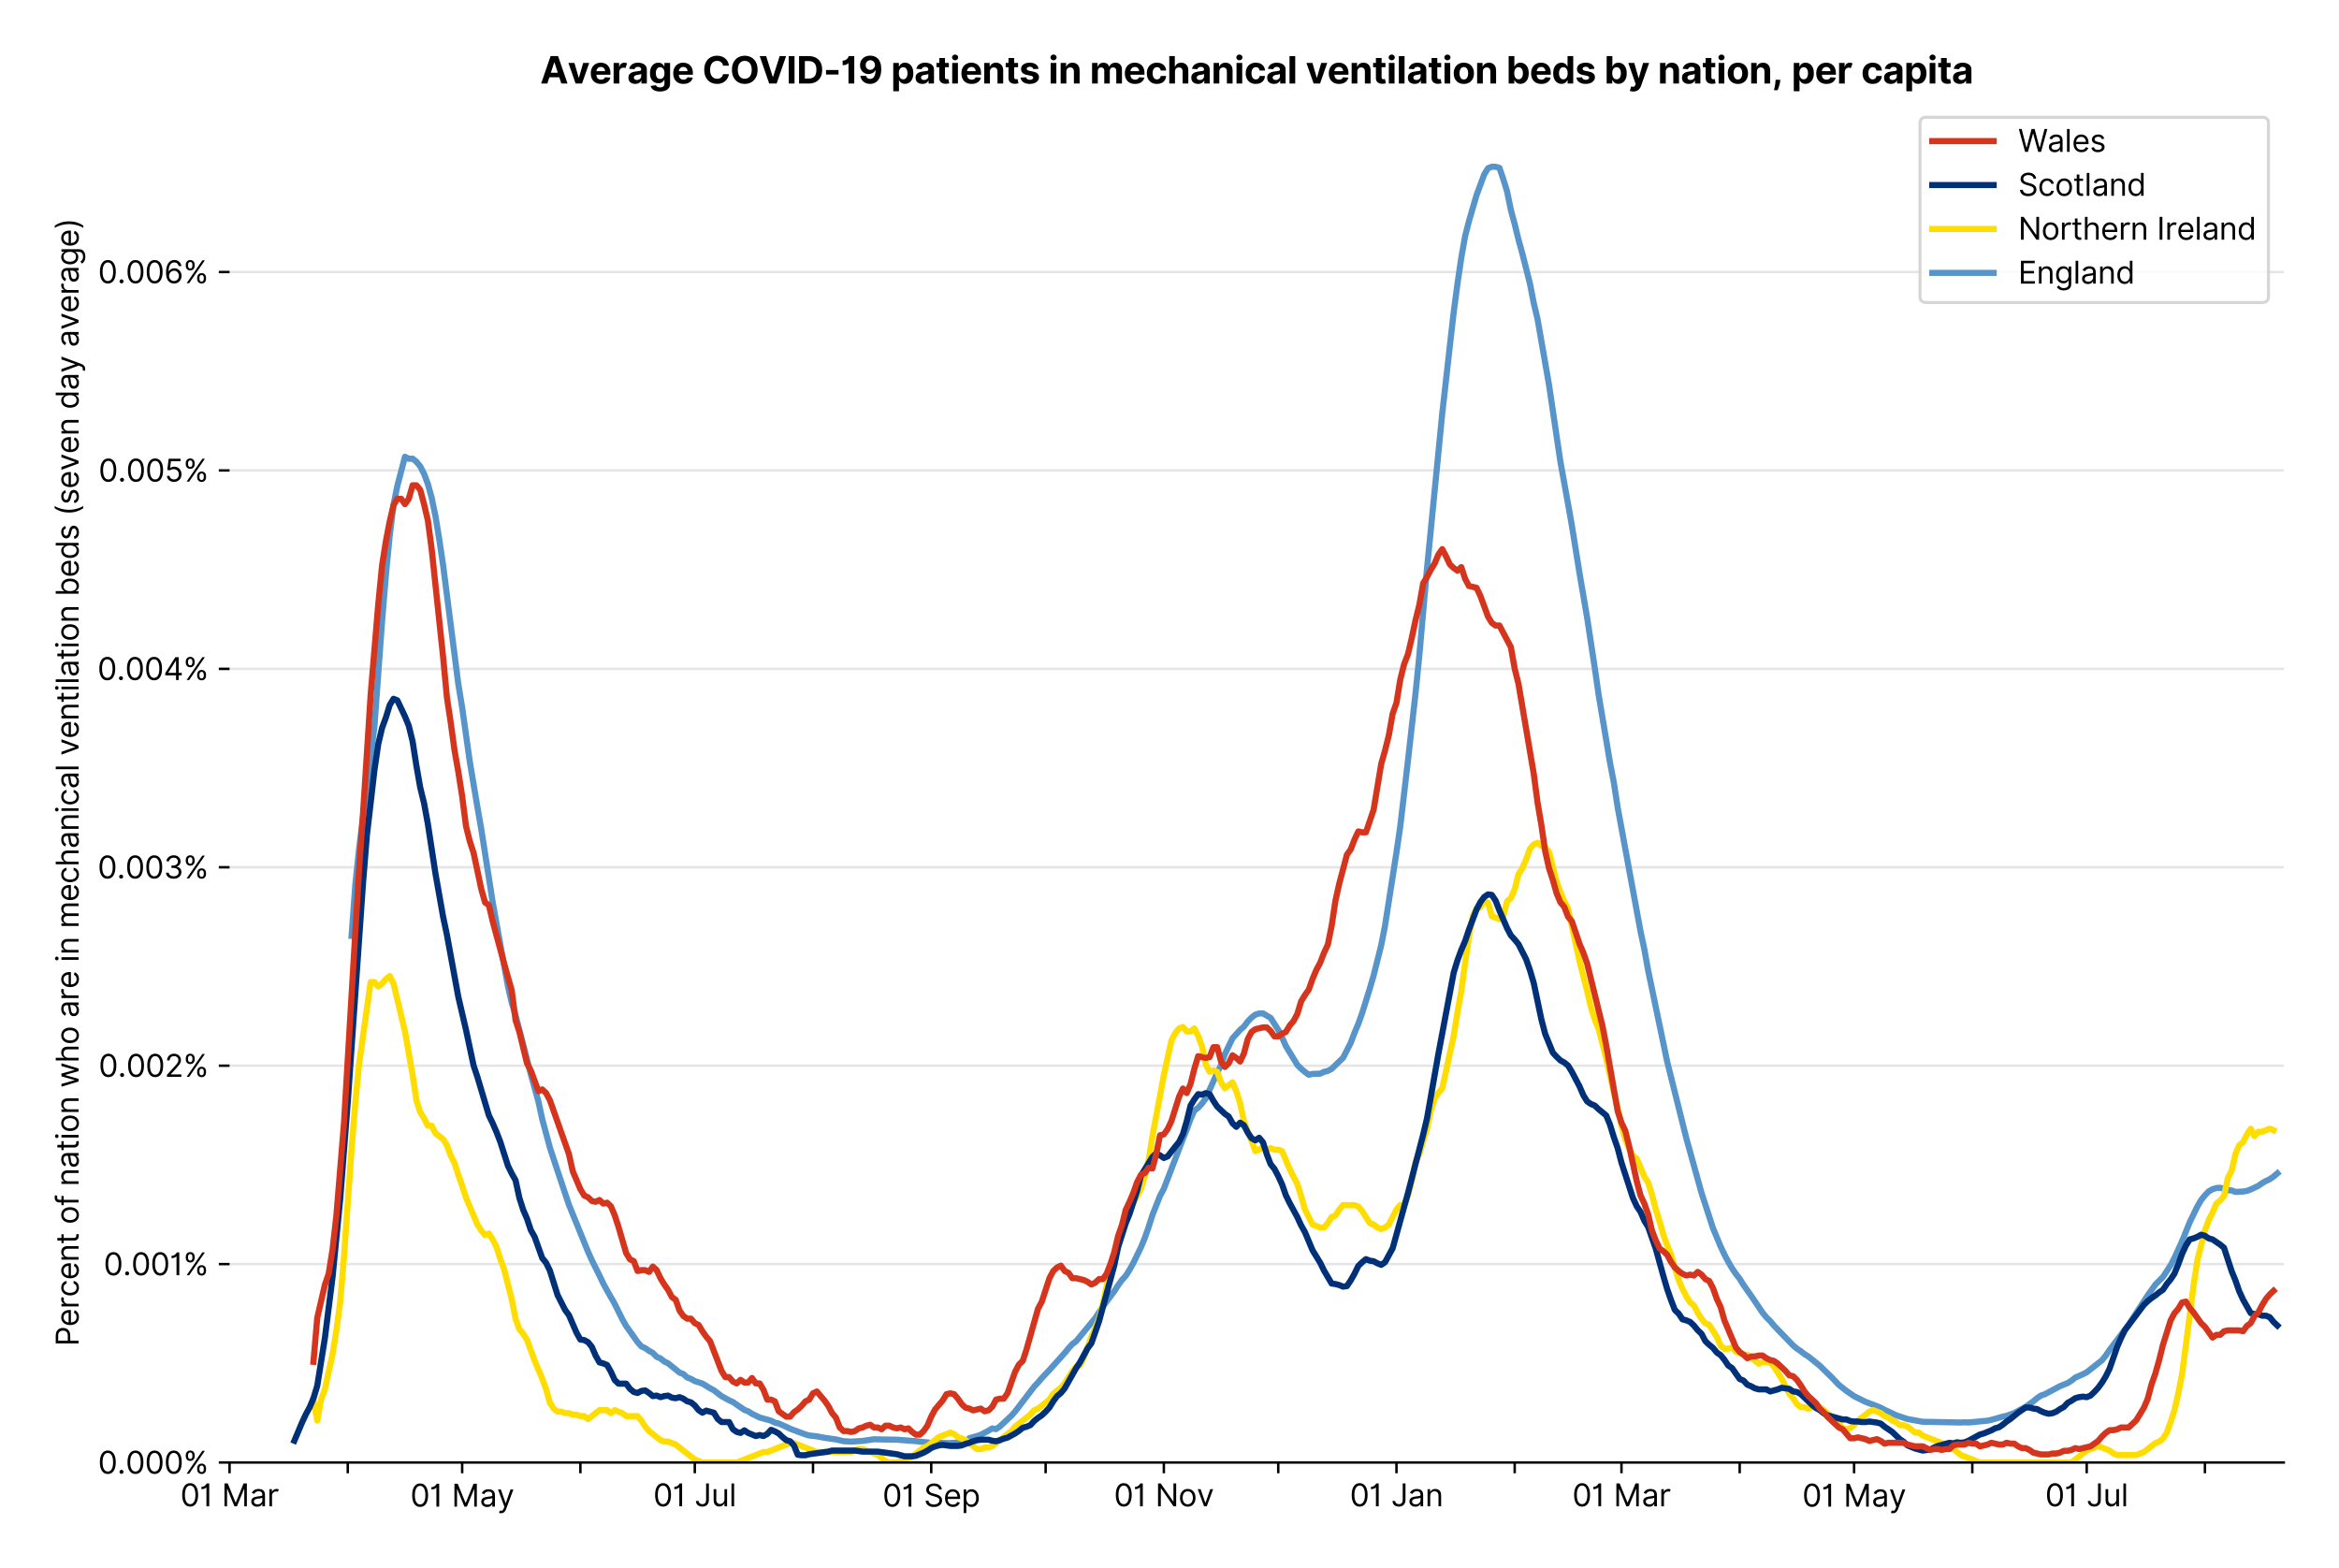 <?xml version="1.0" encoding="utf-8" standalone="no"?>
<!DOCTYPE svg PUBLIC "-//W3C//DTD SVG 1.1//EN"
  "http://www.w3.org/Graphics/SVG/1.1/DTD/svg11.dtd">
<svg version="1.1" viewBox="0 0 762.425 511.234" xmlns="http://www.w3.org/2000/svg" xmlns:xlink="http://www.w3.org/1999/xlink">
 <defs>
  <style type="text/css">*{stroke-linecap:butt;stroke-linejoin:round;}</style>
 </defs>
 <g id="figure_1">
  <g id="patch_1">
   <path d="M 0 511.234 
L 762.425 511.234 
L 762.425 0 
L 0 0 
z
" style="fill:#ffffff;"/>
  </g>
  <g id="axes_1">
   <g id="patch_2">
    <path d="M 74.825 476.745 
L 744.425 476.745 
L 744.425 33.225 
L 74.825 33.225 
z
" style="fill:#ffffff;"/>
   </g>
   <g id="matplotlib.axis_1">
    <g id="xtick_1">
     <g id="line2d_1">
      <defs>
       <path d="M 0 0 
L 0 3.5 
" id="m588f31f418" style="stroke:#000000;stroke-width:0.8;"/>
      </defs>
      <g>
       <use style="stroke:#000000;stroke-width:0.8;" x="74.825" xlink:href="#m588f31f418" y="476.745"/>
      </g>
     </g>
     <g id="text_1">
      <!-- 01 Mar -->
      <g transform="translate(58.788 491.018)scale(0.1 -0.1)">
       <defs>
        <path d="M 2000 -64 
Q 1230 -64 806 561 
Q 382 1186 382 2327 
Q 382 3459 809 4088 
Q 1236 4718 2000 4718 
Q 2764 4718 3191 4088 
Q 3618 3459 3618 2327 
Q 3618 1186 3194 561 
Q 2771 -64 2000 -64 
z
M 2000 436 
Q 2509 436 2791 927 
Q 3073 1418 3073 2327 
Q 3073 3234 2789 3730 
Q 2505 4227 2000 4227 
Q 1496 4227 1211 3730 
Q 927 3234 927 2327 
Q 927 1418 1210 927 
Q 1493 436 2000 436 
z
" id="Inter-Regular-30" transform="scale(0.016)"/>
        <path d="M 1973 4655 
L 1973 0 
L 1409 0 
L 1409 3836 
L 1373 3836 
Q 1341 3773 1209 3692 
Q 1077 3611 868 3551 
Q 659 3491 391 3491 
L 391 3964 
Q 661 3964 859 4061 
Q 1057 4159 1190 4291 
Q 1323 4423 1392 4529 
Q 1461 4636 1473 4655 
L 1973 4655 
z
" id="Inter-Regular-31" transform="scale(0.016)"/>
        <path id="Inter-Regular-20" transform="scale(0.016)"/>
        <path d="M 564 4655 
L 1236 4655 
L 2818 791 
L 2873 791 
L 4455 4655 
L 5127 4655 
L 5127 0 
L 4600 0 
L 4600 3536 
L 4555 3536 
L 3100 0 
L 2591 0 
L 1136 3536 
L 1091 3536 
L 1091 0 
L 564 0 
L 564 4655 
z
" id="Inter-Regular-4d" transform="scale(0.016)"/>
        <path d="M 1518 -82 
Q 1186 -82 916 44 
Q 646 170 486 410 
Q 327 650 327 991 
Q 327 1291 445 1478 
Q 564 1666 761 1773 
Q 959 1880 1199 1933 
Q 1439 1986 1682 2018 
Q 2000 2059 2199 2080 
Q 2398 2102 2490 2154 
Q 2582 2207 2582 2336 
L 2582 2355 
Q 2582 2691 2399 2877 
Q 2216 3064 1846 3064 
Q 1461 3064 1243 2895 
Q 1025 2727 936 2536 
L 427 2718 
Q 564 3036 792 3214 
Q 1021 3393 1292 3464 
Q 1564 3536 1827 3536 
Q 1996 3536 2215 3496 
Q 2434 3457 2640 3334 
Q 2846 3211 2982 2963 
Q 3118 2716 3118 2300 
L 3118 0 
L 2582 0 
L 2582 473 
L 2555 473 
Q 2500 359 2373 229 
Q 2246 100 2034 9 
Q 1823 -82 1518 -82 
z
M 1600 400 
Q 1918 400 2137 525 
Q 2357 650 2469 847 
Q 2582 1045 2582 1264 
L 2582 1755 
Q 2548 1714 2433 1681 
Q 2318 1648 2169 1624 
Q 2021 1600 1881 1583 
Q 1741 1566 1655 1555 
Q 1446 1527 1265 1467 
Q 1084 1407 974 1287 
Q 864 1168 864 964 
Q 864 684 1072 542 
Q 1280 400 1600 400 
z
" id="Inter-Regular-61" transform="scale(0.016)"/>
        <path d="M 491 0 
L 491 3491 
L 1009 3491 
L 1009 2964 
L 1046 2964 
Q 1139 3223 1389 3384 
Q 1639 3545 1955 3545 
Q 2100 3545 2209 3511 
Q 2318 3477 2400 3418 
L 2218 2964 
Q 2161 2993 2085 3010 
Q 2009 3027 1909 3027 
Q 1527 3027 1277 2794 
Q 1027 2561 1027 2209 
L 1027 0 
L 491 0 
z
" id="Inter-Regular-72" transform="scale(0.016)"/>
       </defs>
       <use xlink:href="#Inter-Regular-30"/>
       <use x="62.5" xlink:href="#Inter-Regular-31"/>
       <use x="106.676" xlink:href="#Inter-Regular-20"/>
       <use x="134.801" xlink:href="#Inter-Regular-4d"/>
       <use x="225.994" xlink:href="#Inter-Regular-61"/>
       <use x="282.386" xlink:href="#Inter-Regular-72"/>
      </g>
     </g>
    </g>
    <g id="xtick_2">
     <g id="line2d_2">
      <g>
       <use style="stroke:#000000;stroke-width:0.8;" x="113.359" xlink:href="#m588f31f418" y="476.745"/>
      </g>
     </g>
    </g>
    <g id="xtick_3">
     <g id="line2d_3">
      <g>
       <use style="stroke:#000000;stroke-width:0.8;" x="150.651" xlink:href="#m588f31f418" y="476.745"/>
      </g>
     </g>
     <g id="text_2">
      <!-- 01 May -->
      <g transform="translate(133.748 491.117)scale(0.1 -0.1)">
       <defs>
        <path d="M 818 -1355 
Q 682 -1355 575 -1333 
Q 468 -1311 427 -1291 
L 564 -818 
Q 857 -893 1053 -814 
Q 1250 -736 1391 -345 
L 1509 -18 
L 218 3491 
L 800 3491 
L 1764 709 
L 1800 709 
L 2764 3491 
L 3346 3491 
L 1846 -564 
Q 1550 -1355 818 -1355 
z
" id="Inter-Regular-79" transform="scale(0.016)"/>
       </defs>
       <use xlink:href="#Inter-Regular-30"/>
       <use x="62.5" xlink:href="#Inter-Regular-31"/>
       <use x="106.676" xlink:href="#Inter-Regular-20"/>
       <use x="134.801" xlink:href="#Inter-Regular-4d"/>
       <use x="225.994" xlink:href="#Inter-Regular-61"/>
       <use x="282.386" xlink:href="#Inter-Regular-79"/>
      </g>
     </g>
    </g>
    <g id="xtick_4">
     <g id="line2d_4">
      <g>
       <use style="stroke:#000000;stroke-width:0.8;" x="189.185" xlink:href="#m588f31f418" y="476.745"/>
      </g>
     </g>
    </g>
    <g id="xtick_5">
     <g id="line2d_5">
      <g>
       <use style="stroke:#000000;stroke-width:0.8;" x="226.477" xlink:href="#m588f31f418" y="476.745"/>
      </g>
     </g>
     <g id="text_3">
      <!-- 01 Jul -->
      <g transform="translate(212.933 491.018)scale(0.1 -0.1)">
       <defs>
        <path d="M 2346 4655 
L 2909 4655 
L 2909 1327 
Q 2909 657 2549 296 
Q 2189 -64 1582 -64 
Q 1200 -64 902 76 
Q 605 216 434 475 
Q 264 734 264 1091 
L 818 1091 
Q 818 795 1034 615 
Q 1250 436 1582 436 
Q 1948 436 2147 664 
Q 2346 893 2346 1327 
L 2346 4655 
z
" id="Inter-Regular-4a" transform="scale(0.016)"/>
        <path d="M 2691 1427 
L 2691 3491 
L 3227 3491 
L 3227 0 
L 2691 0 
L 2691 591 
L 2655 591 
Q 2532 325 2273 140 
Q 2014 -45 1618 -45 
Q 1127 -45 809 280 
Q 491 605 491 1273 
L 491 3491 
L 1027 3491 
L 1027 1309 
Q 1027 927 1242 700 
Q 1457 473 1791 473 
Q 1991 473 2199 575 
Q 2407 677 2549 888 
Q 2691 1100 2691 1427 
z
" id="Inter-Regular-75" transform="scale(0.016)"/>
        <path d="M 1027 4655 
L 1027 0 
L 491 0 
L 491 4655 
L 1027 4655 
z
" id="Inter-Regular-6c" transform="scale(0.016)"/>
       </defs>
       <use xlink:href="#Inter-Regular-30"/>
       <use x="62.5" xlink:href="#Inter-Regular-31"/>
       <use x="106.676" xlink:href="#Inter-Regular-20"/>
       <use x="134.801" xlink:href="#Inter-Regular-4a"/>
       <use x="189.063" xlink:href="#Inter-Regular-75"/>
       <use x="247.159" xlink:href="#Inter-Regular-6c"/>
      </g>
     </g>
    </g>
    <g id="xtick_6">
     <g id="line2d_6">
      <g>
       <use style="stroke:#000000;stroke-width:0.8;" x="265.011" xlink:href="#m588f31f418" y="476.745"/>
      </g>
     </g>
    </g>
    <g id="xtick_7">
     <g id="line2d_7">
      <g>
       <use style="stroke:#000000;stroke-width:0.8;" x="303.545" xlink:href="#m588f31f418" y="476.745"/>
      </g>
     </g>
     <g id="text_4">
      <!-- 01 Sep -->
      <g transform="translate(287.658 491.117)scale(0.1 -0.1)">
       <defs>
        <path d="M 3109 3491 
Q 3068 3836 2777 4027 
Q 2486 4218 2064 4218 
Q 1600 4218 1318 3999 
Q 1036 3780 1036 3445 
Q 1036 3195 1189 3042 
Q 1343 2889 1553 2803 
Q 1764 2718 1936 2673 
L 2409 2545 
Q 2591 2498 2815 2414 
Q 3039 2330 3244 2185 
Q 3450 2041 3584 1816 
Q 3718 1591 3718 1264 
Q 3718 886 3521 581 
Q 3325 277 2949 97 
Q 2573 -82 2036 -82 
Q 1286 -82 845 272 
Q 405 627 364 1200 
L 946 1200 
Q 968 936 1124 764 
Q 1280 593 1519 510 
Q 1759 427 2036 427 
Q 2359 427 2616 533 
Q 2873 639 3023 828 
Q 3173 1018 3173 1273 
Q 3173 1505 3043 1650 
Q 2914 1795 2702 1886 
Q 2491 1977 2246 2045 
L 1673 2209 
Q 1127 2366 809 2657 
Q 491 2948 491 3418 
Q 491 3809 703 4101 
Q 916 4393 1276 4555 
Q 1636 4718 2082 4718 
Q 2532 4718 2882 4558 
Q 3232 4398 3437 4120 
Q 3643 3843 3655 3491 
L 3109 3491 
z
" id="Inter-Regular-53" transform="scale(0.016)"/>
        <path d="M 1955 -73 
Q 1450 -73 1085 151 
Q 721 375 524 778 
Q 327 1182 327 1718 
Q 327 2255 524 2665 
Q 721 3075 1074 3305 
Q 1427 3536 1900 3536 
Q 2173 3536 2439 3445 
Q 2705 3355 2923 3151 
Q 3141 2948 3270 2614 
Q 3400 2280 3400 1791 
L 3400 1564 
L 866 1564 
Q 884 1005 1183 707 
Q 1482 409 1955 409 
Q 2271 409 2498 545 
Q 2725 682 2827 955 
L 3346 809 
Q 3223 414 2854 170 
Q 2486 -73 1955 -73 
z
M 866 2027 
L 2855 2027 
Q 2855 2470 2595 2762 
Q 2336 3055 1900 3055 
Q 1593 3055 1368 2911 
Q 1143 2768 1013 2533 
Q 884 2298 866 2027 
z
" id="Inter-Regular-65" transform="scale(0.016)"/>
        <path d="M 491 -1309 
L 491 3491 
L 1009 3491 
L 1009 2936 
L 1073 2936 
Q 1132 3027 1237 3169 
Q 1343 3311 1542 3423 
Q 1741 3536 2082 3536 
Q 2523 3536 2859 3315 
Q 3196 3095 3384 2690 
Q 3573 2286 3573 1736 
Q 3573 1182 3384 776 
Q 3196 370 2861 148 
Q 2527 -73 2091 -73 
Q 1755 -73 1552 39 
Q 1350 152 1241 296 
Q 1132 441 1073 536 
L 1027 536 
L 1027 -1309 
L 491 -1309 
z
M 1018 1745 
Q 1018 1152 1276 780 
Q 1534 409 2018 409 
Q 2355 409 2581 587 
Q 2807 766 2921 1069 
Q 3036 1373 3036 1745 
Q 3036 2114 2923 2410 
Q 2811 2707 2585 2881 
Q 2359 3055 2018 3055 
Q 1527 3055 1272 2693 
Q 1018 2332 1018 1745 
z
" id="Inter-Regular-70" transform="scale(0.016)"/>
       </defs>
       <use xlink:href="#Inter-Regular-30"/>
       <use x="62.5" xlink:href="#Inter-Regular-31"/>
       <use x="106.676" xlink:href="#Inter-Regular-20"/>
       <use x="134.801" xlink:href="#Inter-Regular-53"/>
       <use x="198.58" xlink:href="#Inter-Regular-65"/>
       <use x="256.818" xlink:href="#Inter-Regular-70"/>
      </g>
     </g>
    </g>
    <g id="xtick_8">
     <g id="line2d_8">
      <g>
       <use style="stroke:#000000;stroke-width:0.8;" x="340.837" xlink:href="#m588f31f418" y="476.745"/>
      </g>
     </g>
    </g>
    <g id="xtick_9">
     <g id="line2d_9">
      <g>
       <use style="stroke:#000000;stroke-width:0.8;" x="379.371" xlink:href="#m588f31f418" y="476.745"/>
      </g>
     </g>
     <g id="text_5">
      <!-- 01 Nov -->
      <g transform="translate(363.1 491.018)scale(0.1 -0.1)">
       <defs>
        <path d="M 4255 4655 
L 4255 0 
L 3709 0 
L 1173 3655 
L 1127 3655 
L 1127 0 
L 564 0 
L 564 4655 
L 1109 4655 
L 3655 991 
L 3700 991 
L 3700 4655 
L 4255 4655 
z
" id="Inter-Regular-4e" transform="scale(0.016)"/>
        <path d="M 1909 -73 
Q 1436 -73 1080 152 
Q 725 377 526 781 
Q 327 1186 327 1727 
Q 327 2273 526 2679 
Q 725 3086 1080 3311 
Q 1436 3536 1909 3536 
Q 2382 3536 2737 3311 
Q 3093 3086 3292 2679 
Q 3491 2273 3491 1727 
Q 3491 1186 3292 781 
Q 3093 377 2737 152 
Q 2382 -73 1909 -73 
z
M 1909 409 
Q 2268 409 2500 593 
Q 2732 777 2843 1077 
Q 2955 1377 2955 1727 
Q 2955 2077 2843 2379 
Q 2732 2682 2500 2868 
Q 2268 3055 1909 3055 
Q 1550 3055 1318 2868 
Q 1086 2682 975 2379 
Q 864 2077 864 1727 
Q 864 1377 975 1077 
Q 1086 777 1318 593 
Q 1550 409 1909 409 
z
" id="Inter-Regular-6f" transform="scale(0.016)"/>
        <path d="M 3346 3491 
L 2055 0 
L 1509 0 
L 218 3491 
L 800 3491 
L 1764 709 
L 1800 709 
L 2764 3491 
L 3346 3491 
z
" id="Inter-Regular-76" transform="scale(0.016)"/>
       </defs>
       <use xlink:href="#Inter-Regular-30"/>
       <use x="62.5" xlink:href="#Inter-Regular-31"/>
       <use x="106.676" xlink:href="#Inter-Regular-20"/>
       <use x="134.801" xlink:href="#Inter-Regular-4e"/>
       <use x="210.085" xlink:href="#Inter-Regular-6f"/>
       <use x="269.744" xlink:href="#Inter-Regular-76"/>
      </g>
     </g>
    </g>
    <g id="xtick_10">
     <g id="line2d_10">
      <g>
       <use style="stroke:#000000;stroke-width:0.8;" x="416.663" xlink:href="#m588f31f418" y="476.745"/>
      </g>
     </g>
    </g>
    <g id="xtick_11">
     <g id="line2d_11">
      <g>
       <use style="stroke:#000000;stroke-width:0.8;" x="455.197" xlink:href="#m588f31f418" y="476.745"/>
      </g>
     </g>
     <g id="text_6">
      <!-- 01 Jan -->
      <g transform="translate(439.998 491.018)scale(0.1 -0.1)">
       <defs>
        <path d="M 1027 2100 
L 1027 0 
L 491 0 
L 491 3491 
L 1009 3491 
L 1009 2945 
L 1055 2945 
Q 1177 3211 1427 3373 
Q 1677 3536 2073 3536 
Q 2602 3536 2928 3211 
Q 3255 2886 3255 2218 
L 3255 0 
L 2718 0 
L 2718 2182 
Q 2718 2593 2504 2824 
Q 2291 3055 1918 3055 
Q 1534 3055 1280 2806 
Q 1027 2557 1027 2100 
z
" id="Inter-Regular-6e" transform="scale(0.016)"/>
       </defs>
       <use xlink:href="#Inter-Regular-30"/>
       <use x="62.5" xlink:href="#Inter-Regular-31"/>
       <use x="106.676" xlink:href="#Inter-Regular-20"/>
       <use x="134.801" xlink:href="#Inter-Regular-4a"/>
       <use x="189.063" xlink:href="#Inter-Regular-61"/>
       <use x="245.455" xlink:href="#Inter-Regular-6e"/>
      </g>
     </g>
    </g>
    <g id="xtick_12">
     <g id="line2d_12">
      <g>
       <use style="stroke:#000000;stroke-width:0.8;" x="493.731" xlink:href="#m588f31f418" y="476.745"/>
      </g>
     </g>
    </g>
    <g id="xtick_13">
     <g id="line2d_13">
      <g>
       <use style="stroke:#000000;stroke-width:0.8;" x="528.537" xlink:href="#m588f31f418" y="476.745"/>
      </g>
     </g>
     <g id="text_7">
      <!-- 01 Mar -->
      <g transform="translate(512.5 491.018)scale(0.1 -0.1)">
       <use xlink:href="#Inter-Regular-30"/>
       <use x="62.5" xlink:href="#Inter-Regular-31"/>
       <use x="106.676" xlink:href="#Inter-Regular-20"/>
       <use x="134.801" xlink:href="#Inter-Regular-4d"/>
       <use x="225.994" xlink:href="#Inter-Regular-61"/>
       <use x="282.386" xlink:href="#Inter-Regular-72"/>
      </g>
     </g>
    </g>
    <g id="xtick_14">
     <g id="line2d_14">
      <g>
       <use style="stroke:#000000;stroke-width:0.8;" x="567.071" xlink:href="#m588f31f418" y="476.745"/>
      </g>
     </g>
    </g>
    <g id="xtick_15">
     <g id="line2d_15">
      <g>
       <use style="stroke:#000000;stroke-width:0.8;" x="604.362" xlink:href="#m588f31f418" y="476.745"/>
      </g>
     </g>
     <g id="text_8">
      <!-- 01 May -->
      <g transform="translate(587.459 491.117)scale(0.1 -0.1)">
       <use xlink:href="#Inter-Regular-30"/>
       <use x="62.5" xlink:href="#Inter-Regular-31"/>
       <use x="106.676" xlink:href="#Inter-Regular-20"/>
       <use x="134.801" xlink:href="#Inter-Regular-4d"/>
       <use x="225.994" xlink:href="#Inter-Regular-61"/>
       <use x="282.386" xlink:href="#Inter-Regular-79"/>
      </g>
     </g>
    </g>
    <g id="xtick_16">
     <g id="line2d_16">
      <g>
       <use style="stroke:#000000;stroke-width:0.8;" x="642.897" xlink:href="#m588f31f418" y="476.745"/>
      </g>
     </g>
    </g>
    <g id="xtick_17">
     <g id="line2d_17">
      <g>
       <use style="stroke:#000000;stroke-width:0.8;" x="680.188" xlink:href="#m588f31f418" y="476.745"/>
      </g>
     </g>
     <g id="text_9">
      <!-- 01 Jul -->
      <g transform="translate(666.644 491.018)scale(0.1 -0.1)">
       <use xlink:href="#Inter-Regular-30"/>
       <use x="62.5" xlink:href="#Inter-Regular-31"/>
       <use x="106.676" xlink:href="#Inter-Regular-20"/>
       <use x="134.801" xlink:href="#Inter-Regular-4a"/>
       <use x="189.063" xlink:href="#Inter-Regular-75"/>
       <use x="247.159" xlink:href="#Inter-Regular-6c"/>
      </g>
     </g>
    </g>
    <g id="xtick_18">
     <g id="line2d_18">
      <g>
       <use style="stroke:#000000;stroke-width:0.8;" x="718.723" xlink:href="#m588f31f418" y="476.745"/>
      </g>
     </g>
    </g>
   </g>
   <g id="matplotlib.axis_2">
    <g id="ytick_1">
     <g id="line2d_19">
      <path clip-path="url(#p407b5ff7ce)" d="M 74.825 476.745 
L 744.425 476.745 
" style="fill:none;stroke:#e5e5e5;stroke-linecap:square;stroke-width:0.8;"/>
     </g>
     <g id="line2d_20">
      <defs>
       <path d="M 0 0 
L -3.5 0 
" id="m1776bca333" style="stroke:#000000;stroke-width:0.8;"/>
      </defs>
      <g>
       <use style="stroke:#000000;stroke-width:0.8;" x="74.825" xlink:href="#m1776bca333" y="476.745"/>
      </g>
     </g>
     <g id="text_10">
      <!-- 0.000% -->
      <g transform="translate(31.944 480.382)scale(0.1 -0.1)">
       <defs>
        <path d="M 882 -36 
Q 714 -36 593 84 
Q 473 205 473 373 
Q 473 541 593 661 
Q 714 782 882 782 
Q 1050 782 1170 661 
Q 1291 541 1291 373 
Q 1291 205 1170 84 
Q 1050 -36 882 -36 
z
" id="Inter-Regular-2e" transform="scale(0.016)"/>
        <path d="M 2855 873 
L 2855 1118 
Q 2855 1373 2960 1585 
Q 3066 1798 3269 1926 
Q 3473 2055 3764 2055 
Q 4059 2055 4259 1926 
Q 4459 1798 4561 1585 
Q 4664 1373 4664 1118 
L 4664 873 
Q 4664 618 4560 405 
Q 4457 193 4256 64 
Q 4055 -64 3764 -64 
Q 3468 -64 3266 64 
Q 3064 193 2959 405 
Q 2855 618 2855 873 
z
M 536 3536 
L 536 3782 
Q 536 4036 642 4248 
Q 748 4461 951 4589 
Q 1155 4718 1446 4718 
Q 1741 4718 1941 4589 
Q 2141 4461 2243 4248 
Q 2346 4036 2346 3782 
L 2346 3536 
Q 2346 3282 2242 3069 
Q 2139 2857 1937 2728 
Q 1736 2600 1446 2600 
Q 1150 2600 948 2728 
Q 746 2857 641 3069 
Q 536 3282 536 3536 
z
M 709 0 
L 3909 4655 
L 4427 4655 
L 1227 0 
L 709 0 
z
M 3318 1118 
L 3318 873 
Q 3318 661 3418 494 
Q 3518 327 3764 327 
Q 4002 327 4101 494 
Q 4200 661 4200 873 
L 4200 1118 
Q 4200 1330 4104 1497 
Q 4009 1664 3764 1664 
Q 3525 1664 3421 1497 
Q 3318 1330 3318 1118 
z
M 1000 3782 
L 1000 3536 
Q 1000 3325 1100 3158 
Q 1200 2991 1446 2991 
Q 1684 2991 1783 3158 
Q 1882 3325 1882 3536 
L 1882 3782 
Q 1882 3993 1786 4160 
Q 1691 4327 1446 4327 
Q 1207 4327 1103 4160 
Q 1000 3993 1000 3782 
z
" id="Inter-Regular-25" transform="scale(0.016)"/>
       </defs>
       <use xlink:href="#Inter-Regular-30"/>
       <use x="62.5" xlink:href="#Inter-Regular-2e"/>
       <use x="90.057" xlink:href="#Inter-Regular-30"/>
       <use x="152.557" xlink:href="#Inter-Regular-30"/>
       <use x="215.057" xlink:href="#Inter-Regular-30"/>
       <use x="277.557" xlink:href="#Inter-Regular-25"/>
      </g>
     </g>
    </g>
    <g id="ytick_2">
     <g id="line2d_21">
      <path clip-path="url(#p407b5ff7ce)" d="M 74.825 412.067 
L 744.425 412.067 
" style="fill:none;stroke:#e5e5e5;stroke-linecap:square;stroke-width:0.8;"/>
     </g>
     <g id="line2d_22">
      <g>
       <use style="stroke:#000000;stroke-width:0.8;" x="74.825" xlink:href="#m1776bca333" y="412.067"/>
      </g>
     </g>
     <g id="text_11">
      <!-- 0.001% -->
      <g transform="translate(33.777 415.704)scale(0.1 -0.1)">
       <use xlink:href="#Inter-Regular-30"/>
       <use x="62.5" xlink:href="#Inter-Regular-2e"/>
       <use x="90.057" xlink:href="#Inter-Regular-30"/>
       <use x="152.557" xlink:href="#Inter-Regular-30"/>
       <use x="215.057" xlink:href="#Inter-Regular-31"/>
       <use x="259.233" xlink:href="#Inter-Regular-25"/>
      </g>
     </g>
    </g>
    <g id="ytick_3">
     <g id="line2d_23">
      <path clip-path="url(#p407b5ff7ce)" d="M 74.825 347.389 
L 744.425 347.389 
" style="fill:none;stroke:#e5e5e5;stroke-linecap:square;stroke-width:0.8;"/>
     </g>
     <g id="line2d_24">
      <g>
       <use style="stroke:#000000;stroke-width:0.8;" x="74.825" xlink:href="#m1776bca333" y="347.389"/>
      </g>
     </g>
     <g id="text_12">
      <!-- 0.002% -->
      <g transform="translate(32.142 351.026)scale(0.1 -0.1)">
       <defs>
        <path d="M 482 0 
L 482 409 
L 2018 2091 
Q 2289 2386 2464 2605 
Q 2639 2825 2724 3019 
Q 2809 3214 2809 3427 
Q 2809 3795 2553 4011 
Q 2298 4227 1918 4227 
Q 1514 4227 1275 3985 
Q 1036 3743 1036 3345 
L 500 3345 
Q 500 3755 688 4064 
Q 877 4373 1203 4545 
Q 1530 4718 1936 4718 
Q 2346 4718 2661 4545 
Q 2977 4373 3156 4079 
Q 3336 3786 3336 3427 
Q 3336 3170 3244 2926 
Q 3152 2682 2926 2383 
Q 2700 2084 2300 1655 
L 1255 536 
L 1255 500 
L 3418 500 
L 3418 0 
L 482 0 
z
" id="Inter-Regular-32" transform="scale(0.016)"/>
       </defs>
       <use xlink:href="#Inter-Regular-30"/>
       <use x="62.5" xlink:href="#Inter-Regular-2e"/>
       <use x="90.057" xlink:href="#Inter-Regular-30"/>
       <use x="152.557" xlink:href="#Inter-Regular-30"/>
       <use x="215.057" xlink:href="#Inter-Regular-32"/>
       <use x="275.568" xlink:href="#Inter-Regular-25"/>
      </g>
     </g>
    </g>
    <g id="ytick_4">
     <g id="line2d_25">
      <path clip-path="url(#p407b5ff7ce)" d="M 74.825 282.711 
L 744.425 282.711 
" style="fill:none;stroke:#e5e5e5;stroke-linecap:square;stroke-width:0.8;"/>
     </g>
     <g id="line2d_26">
      <g>
       <use style="stroke:#000000;stroke-width:0.8;" x="74.825" xlink:href="#m1776bca333" y="282.711"/>
      </g>
     </g>
     <g id="text_13">
      <!-- 0.003% -->
      <g transform="translate(31.83 286.348)scale(0.1 -0.1)">
       <defs>
        <path d="M 2055 -64 
Q 1605 -64 1253 90 
Q 902 245 696 521 
Q 491 798 473 1164 
L 1046 1164 
Q 1071 827 1356 631 
Q 1641 436 2046 436 
Q 2493 436 2783 664 
Q 3073 893 3073 1264 
Q 3073 1650 2787 1893 
Q 2502 2136 1973 2136 
L 1600 2136 
L 1600 2636 
L 1973 2636 
Q 2386 2636 2647 2856 
Q 2909 3077 2909 3445 
Q 2909 3798 2679 4012 
Q 2450 4227 2064 4227 
Q 1823 4227 1610 4139 
Q 1398 4052 1264 3887 
Q 1130 3723 1118 3491 
L 573 3491 
Q 586 3857 793 4133 
Q 1000 4409 1335 4563 
Q 1671 4718 2073 4718 
Q 2505 4718 2814 4544 
Q 3123 4370 3289 4086 
Q 3455 3802 3455 3473 
Q 3455 3080 3249 2802 
Q 3043 2525 2691 2418 
L 2691 2382 
Q 3132 2309 3379 2008 
Q 3627 1707 3627 1264 
Q 3627 884 3421 583 
Q 3216 282 2861 109 
Q 2507 -64 2055 -64 
z
" id="Inter-Regular-33" transform="scale(0.016)"/>
       </defs>
       <use xlink:href="#Inter-Regular-30"/>
       <use x="62.5" xlink:href="#Inter-Regular-2e"/>
       <use x="90.057" xlink:href="#Inter-Regular-30"/>
       <use x="152.557" xlink:href="#Inter-Regular-30"/>
       <use x="215.057" xlink:href="#Inter-Regular-33"/>
       <use x="278.693" xlink:href="#Inter-Regular-25"/>
      </g>
     </g>
    </g>
    <g id="ytick_5">
     <g id="line2d_27">
      <path clip-path="url(#p407b5ff7ce)" d="M 74.825 218.033 
L 744.425 218.033 
" style="fill:none;stroke:#e5e5e5;stroke-linecap:square;stroke-width:0.8;"/>
     </g>
     <g id="line2d_28">
      <g>
       <use style="stroke:#000000;stroke-width:0.8;" x="74.825" xlink:href="#m1776bca333" y="218.033"/>
      </g>
     </g>
     <g id="text_14">
      <!-- 0.004% -->
      <g transform="translate(31.773 221.67)scale(0.1 -0.1)">
       <defs>
        <path d="M 373 955 
L 373 1418 
L 2418 4655 
L 3100 4655 
L 3100 1455 
L 3736 1455 
L 3736 955 
L 3100 955 
L 3100 0 
L 2564 0 
L 2564 955 
L 373 955 
z
M 2564 1455 
L 2564 3936 
L 2527 3936 
L 982 1491 
L 982 1455 
L 2564 1455 
z
" id="Inter-Regular-34" transform="scale(0.016)"/>
       </defs>
       <use xlink:href="#Inter-Regular-30"/>
       <use x="62.5" xlink:href="#Inter-Regular-2e"/>
       <use x="90.057" xlink:href="#Inter-Regular-30"/>
       <use x="152.557" xlink:href="#Inter-Regular-30"/>
       <use x="215.057" xlink:href="#Inter-Regular-34"/>
       <use x="279.261" xlink:href="#Inter-Regular-25"/>
      </g>
     </g>
    </g>
    <g id="ytick_6">
     <g id="line2d_29">
      <path clip-path="url(#p407b5ff7ce)" d="M 74.825 153.355 
L 744.425 153.355 
" style="fill:none;stroke:#e5e5e5;stroke-linecap:square;stroke-width:0.8;"/>
     </g>
     <g id="line2d_30">
      <g>
       <use style="stroke:#000000;stroke-width:0.8;" x="74.825" xlink:href="#m1776bca333" y="153.355"/>
      </g>
     </g>
     <g id="text_15">
      <!-- 0.005% -->
      <g transform="translate(32.114 156.992)scale(0.1 -0.1)">
       <defs>
        <path d="M 1936 -64 
Q 1536 -64 1216 95 
Q 896 255 702 532 
Q 509 809 491 1164 
L 1036 1164 
Q 1068 848 1324 642 
Q 1580 436 1936 436 
Q 2223 436 2447 570 
Q 2671 705 2799 940 
Q 2927 1175 2927 1473 
Q 2927 1777 2794 2017 
Q 2661 2257 2429 2395 
Q 2198 2534 1900 2536 
Q 1686 2539 1461 2472 
Q 1236 2405 1091 2300 
L 564 2364 
L 846 4655 
L 3264 4655 
L 3264 4155 
L 1318 4155 
L 1155 2782 
L 1182 2782 
Q 1325 2895 1541 2970 
Q 1757 3045 1991 3045 
Q 2418 3045 2753 2842 
Q 3089 2639 3281 2286 
Q 3473 1934 3473 1482 
Q 3473 1036 3274 687 
Q 3075 339 2727 137 
Q 2380 -64 1936 -64 
z
" id="Inter-Regular-35" transform="scale(0.016)"/>
       </defs>
       <use xlink:href="#Inter-Regular-30"/>
       <use x="62.5" xlink:href="#Inter-Regular-2e"/>
       <use x="90.057" xlink:href="#Inter-Regular-30"/>
       <use x="152.557" xlink:href="#Inter-Regular-30"/>
       <use x="215.057" xlink:href="#Inter-Regular-35"/>
       <use x="275.852" xlink:href="#Inter-Regular-25"/>
      </g>
     </g>
    </g>
    <g id="ytick_7">
     <g id="line2d_31">
      <path clip-path="url(#p407b5ff7ce)" d="M 74.825 88.677 
L 744.425 88.677 
" style="fill:none;stroke:#e5e5e5;stroke-linecap:square;stroke-width:0.8;"/>
     </g>
     <g id="line2d_32">
      <g>
       <use style="stroke:#000000;stroke-width:0.8;" x="74.825" xlink:href="#m1776bca333" y="88.677"/>
      </g>
     </g>
     <g id="text_16">
      <!-- 0.006% -->
      <g transform="translate(31.958 92.314)scale(0.1 -0.1)">
       <defs>
        <path d="M 2027 -64 
Q 1741 -59 1454 45 
Q 1168 150 932 399 
Q 696 648 552 1074 
Q 409 1500 409 2145 
Q 409 3386 861 4056 
Q 1314 4727 2100 4727 
Q 2686 4727 3073 4384 
Q 3461 4041 3546 3491 
L 2991 3491 
Q 2914 3811 2691 4019 
Q 2468 4227 2100 4227 
Q 1559 4227 1249 3755 
Q 939 3284 936 2427 
L 973 2427 
Q 1164 2716 1461 2880 
Q 1759 3045 2118 3045 
Q 2518 3045 2850 2846 
Q 3182 2648 3382 2299 
Q 3582 1950 3582 1500 
Q 3582 1068 3389 710 
Q 3196 352 2847 142 
Q 2498 -68 2027 -64 
z
M 2027 436 
Q 2314 436 2542 579 
Q 2771 723 2903 964 
Q 3036 1205 3036 1500 
Q 3036 1789 2908 2026 
Q 2780 2264 2556 2404 
Q 2332 2545 2046 2545 
Q 1757 2545 1525 2397 
Q 1293 2250 1157 2010 
Q 1021 1770 1018 1491 
Q 1018 1214 1149 973 
Q 1280 732 1508 584 
Q 1736 436 2027 436 
z
" id="Inter-Regular-36" transform="scale(0.016)"/>
       </defs>
       <use xlink:href="#Inter-Regular-30"/>
       <use x="62.5" xlink:href="#Inter-Regular-2e"/>
       <use x="90.057" xlink:href="#Inter-Regular-30"/>
       <use x="152.557" xlink:href="#Inter-Regular-30"/>
       <use x="215.057" xlink:href="#Inter-Regular-36"/>
       <use x="277.415" xlink:href="#Inter-Regular-25"/>
      </g>
     </g>
    </g>
    <g id="text_17">
     <!-- Percent of nation who are in mechanical ventilation beds (seven day average) -->
     <g transform="translate(25.614 438.816)rotate(-90)scale(0.1 -0.1)">
      <defs>
       <path d="M 564 0 
L 564 4655 
L 2136 4655 
Q 2684 4655 3033 4458 
Q 3382 4261 3550 3927 
Q 3718 3593 3718 3182 
Q 3718 2770 3551 2434 
Q 3384 2098 3036 1899 
Q 2689 1700 2146 1700 
L 1127 1700 
L 1127 0 
L 564 0 
z
M 1127 2200 
L 2127 2200 
Q 2689 2200 2926 2482 
Q 3164 2764 3164 3182 
Q 3164 3602 2925 3878 
Q 2686 4155 2118 4155 
L 1127 4155 
L 1127 2200 
z
" id="Inter-Regular-50" transform="scale(0.016)"/>
       <path d="M 1909 -73 
Q 1418 -73 1063 159 
Q 709 391 518 798 
Q 327 1205 327 1727 
Q 327 2259 524 2667 
Q 721 3075 1074 3305 
Q 1427 3536 1900 3536 
Q 2268 3536 2563 3400 
Q 2859 3264 3047 3018 
Q 3236 2773 3282 2445 
L 2746 2445 
Q 2684 2684 2474 2869 
Q 2264 3055 1909 3055 
Q 1439 3055 1151 2697 
Q 864 2339 864 1745 
Q 864 1139 1148 774 
Q 1432 409 1909 409 
Q 2223 409 2447 570 
Q 2671 732 2746 1018 
L 3282 1018 
Q 3236 709 3058 462 
Q 2880 216 2588 71 
Q 2296 -73 1909 -73 
z
" id="Inter-Regular-63" transform="scale(0.016)"/>
       <path d="M 2009 3491 
L 2009 3036 
L 1264 3036 
L 1264 1000 
Q 1264 773 1331 660 
Q 1398 548 1503 510 
Q 1609 473 1727 473 
Q 1816 473 1873 483 
Q 1930 493 1964 500 
L 2073 18 
Q 2018 -2 1920 -23 
Q 1823 -45 1673 -45 
Q 1446 -45 1228 52 
Q 1011 150 869 350 
Q 727 550 727 855 
L 727 3036 
L 200 3036 
L 200 3491 
L 727 3491 
L 727 4327 
L 1264 4327 
L 1264 3491 
L 2009 3491 
z
" id="Inter-Regular-74" transform="scale(0.016)"/>
       <path d="M 2046 3491 
L 2046 3036 
L 1264 3036 
L 1264 0 
L 727 0 
L 727 3036 
L 164 3036 
L 164 3491 
L 727 3491 
L 727 3973 
Q 727 4273 868 4473 
Q 1009 4673 1234 4773 
Q 1459 4873 1709 4873 
Q 1907 4873 2032 4841 
Q 2157 4809 2218 4782 
L 2064 4318 
Q 2023 4332 1951 4352 
Q 1880 4373 1764 4373 
Q 1498 4373 1381 4239 
Q 1264 4105 1264 3845 
L 1264 3491 
L 2046 3491 
z
" id="Inter-Regular-66" transform="scale(0.016)"/>
       <path d="M 491 0 
L 491 3491 
L 1027 3491 
L 1027 0 
L 491 0 
z
M 764 4073 
Q 607 4073 494 4179 
Q 382 4286 382 4436 
Q 382 4586 494 4693 
Q 607 4800 764 4800 
Q 921 4800 1033 4693 
Q 1146 4586 1146 4436 
Q 1146 4286 1033 4179 
Q 921 4073 764 4073 
z
" id="Inter-Regular-69" transform="scale(0.016)"/>
       <path d="M 1282 0 
L 218 3491 
L 782 3491 
L 1536 818 
L 1573 818 
L 2318 3491 
L 2891 3491 
L 3627 827 
L 3664 827 
L 4418 3491 
L 4982 3491 
L 3918 0 
L 3391 0 
L 2627 2682 
L 2573 2682 
L 1809 0 
L 1282 0 
z
" id="Inter-Regular-77" transform="scale(0.016)"/>
       <path d="M 1027 2100 
L 1027 0 
L 491 0 
L 491 4655 
L 1027 4655 
L 1027 2945 
L 1073 2945 
Q 1196 3216 1442 3376 
Q 1689 3536 2100 3536 
Q 2636 3536 2963 3213 
Q 3291 2891 3291 2218 
L 3291 0 
L 2755 0 
L 2755 2182 
Q 2755 2598 2540 2826 
Q 2325 3055 1946 3055 
Q 1548 3055 1287 2806 
Q 1027 2557 1027 2100 
z
" id="Inter-Regular-68" transform="scale(0.016)"/>
       <path d="M 491 0 
L 491 3491 
L 1009 3491 
L 1009 2945 
L 1055 2945 
Q 1164 3225 1407 3380 
Q 1650 3536 1991 3536 
Q 2336 3536 2567 3380 
Q 2798 3225 2927 2945 
L 2964 2945 
Q 3098 3216 3366 3376 
Q 3634 3536 4009 3536 
Q 4477 3536 4775 3244 
Q 5073 2952 5073 2336 
L 5073 0 
L 4536 0 
L 4536 2336 
Q 4536 2723 4325 2889 
Q 4114 3055 3827 3055 
Q 3459 3055 3257 2833 
Q 3055 2611 3055 2273 
L 3055 0 
L 2509 0 
L 2509 2391 
Q 2509 2689 2316 2872 
Q 2123 3055 1818 3055 
Q 1609 3055 1428 2943 
Q 1248 2832 1137 2635 
Q 1027 2439 1027 2182 
L 1027 0 
L 491 0 
z
" id="Inter-Regular-6d" transform="scale(0.016)"/>
       <path d="M 564 0 
L 564 4655 
L 1100 4655 
L 1100 2936 
L 1146 2936 
Q 1205 3027 1310 3169 
Q 1416 3311 1615 3423 
Q 1814 3536 2155 3536 
Q 2596 3536 2932 3315 
Q 3268 3095 3457 2690 
Q 3646 2286 3646 1736 
Q 3646 1182 3457 776 
Q 3268 370 2934 148 
Q 2600 -73 2164 -73 
Q 1827 -73 1625 39 
Q 1423 152 1314 296 
Q 1205 441 1146 536 
L 1082 536 
L 1082 0 
L 564 0 
z
M 1091 1745 
Q 1091 1152 1349 780 
Q 1607 409 2091 409 
Q 2427 409 2653 587 
Q 2880 766 2994 1069 
Q 3109 1373 3109 1745 
Q 3109 2114 2996 2410 
Q 2884 2707 2658 2881 
Q 2432 3055 2091 3055 
Q 1600 3055 1345 2693 
Q 1091 2332 1091 1745 
z
" id="Inter-Regular-62" transform="scale(0.016)"/>
       <path d="M 1809 -73 
Q 1373 -73 1039 148 
Q 705 370 516 776 
Q 327 1182 327 1736 
Q 327 2286 516 2690 
Q 705 3095 1041 3315 
Q 1377 3536 1818 3536 
Q 2159 3536 2358 3423 
Q 2557 3311 2662 3169 
Q 2768 3027 2827 2936 
L 2873 2936 
L 2873 4655 
L 3409 4655 
L 3409 0 
L 2891 0 
L 2891 536 
L 2827 536 
Q 2768 441 2659 296 
Q 2550 152 2348 39 
Q 2146 -73 1809 -73 
z
M 1882 409 
Q 2366 409 2624 780 
Q 2882 1152 2882 1745 
Q 2882 2332 2627 2693 
Q 2373 3055 1882 3055 
Q 1541 3055 1315 2881 
Q 1089 2707 976 2410 
Q 864 2114 864 1745 
Q 864 1373 978 1069 
Q 1093 766 1319 587 
Q 1546 409 1882 409 
z
" id="Inter-Regular-64" transform="scale(0.016)"/>
       <path d="M 2964 2709 
L 2482 2573 
Q 2411 2755 2245 2914 
Q 2080 3073 1727 3073 
Q 1407 3073 1194 2926 
Q 982 2780 982 2555 
Q 982 2355 1127 2239 
Q 1273 2123 1582 2045 
L 2100 1918 
Q 3027 1691 3027 973 
Q 3027 673 2855 436 
Q 2684 200 2377 63 
Q 2071 -73 1664 -73 
Q 1130 -73 780 159 
Q 430 391 336 836 
L 846 964 
Q 989 400 1655 400 
Q 2030 400 2251 560 
Q 2473 720 2473 945 
Q 2473 1316 1955 1436 
L 1373 1573 
Q 893 1686 669 1926 
Q 446 2166 446 2527 
Q 446 2823 613 3050 
Q 780 3277 1069 3406 
Q 1359 3536 1727 3536 
Q 2246 3536 2542 3309 
Q 2839 3082 2964 2709 
z
" id="Inter-Regular-73" transform="scale(0.016)"/>
       <path d="M 682 1964 
Q 682 2823 906 3544 
Q 1130 4266 1546 4873 
L 2018 4873 
Q 1800 4573 1623 4095 
Q 1446 3618 1341 3061 
Q 1236 2505 1236 1964 
Q 1236 1423 1341 866 
Q 1446 309 1623 -168 
Q 1800 -645 2018 -945 
L 1546 -945 
Q 1130 -339 906 383 
Q 682 1105 682 1964 
z
" id="Inter-Regular-28" transform="scale(0.016)"/>
       <path d="M 1900 -1382 
Q 1316 -1382 976 -1169 
Q 636 -957 473 -682 
L 900 -382 
Q 973 -477 1084 -601 
Q 1196 -725 1390 -817 
Q 1584 -909 1900 -909 
Q 2323 -909 2598 -704 
Q 2873 -500 2873 -64 
L 2873 645 
L 2827 645 
Q 2768 550 2660 410 
Q 2552 270 2351 162 
Q 2150 55 1809 55 
Q 1386 55 1051 255 
Q 716 455 521 836 
Q 327 1218 327 1764 
Q 327 2300 516 2699 
Q 705 3098 1041 3317 
Q 1377 3536 1818 3536 
Q 2159 3536 2360 3423 
Q 2561 3311 2669 3169 
Q 2777 3027 2836 2936 
L 2891 2936 
L 2891 3491 
L 3409 3491 
L 3409 -100 
Q 3409 -550 3205 -833 
Q 3002 -1116 2660 -1249 
Q 2318 -1382 1900 -1382 
z
M 1882 536 
Q 2366 536 2624 864 
Q 2882 1193 2882 1773 
Q 2882 2339 2627 2697 
Q 2373 3055 1882 3055 
Q 1541 3055 1315 2882 
Q 1089 2709 976 2418 
Q 864 2127 864 1773 
Q 864 1227 1120 881 
Q 1377 536 1882 536 
z
" id="Inter-Regular-67" transform="scale(0.016)"/>
       <path d="M 1638 1940 
Q 1638 1081 1414 359 
Q 1191 -362 775 -969 
L 302 -969 
Q 520 -669 697 -191 
Q 875 286 979 842 
Q 1084 1399 1084 1940 
Q 1084 2481 979 3038 
Q 875 3595 697 4072 
Q 520 4549 302 4849 
L 775 4849 
Q 1191 4243 1414 3521 
Q 1638 2799 1638 1940 
z
" id="Inter-Regular-29" transform="scale(0.016)"/>
      </defs>
      <use xlink:href="#Inter-Regular-50"/>
      <use x="63.494" xlink:href="#Inter-Regular-65"/>
      <use x="121.733" xlink:href="#Inter-Regular-72"/>
      <use x="160.085" xlink:href="#Inter-Regular-63"/>
      <use x="215.909" xlink:href="#Inter-Regular-65"/>
      <use x="274.148" xlink:href="#Inter-Regular-6e"/>
      <use x="332.671" xlink:href="#Inter-Regular-74"/>
      <use x="369.034" xlink:href="#Inter-Regular-20"/>
      <use x="397.159" xlink:href="#Inter-Regular-6f"/>
      <use x="456.818" xlink:href="#Inter-Regular-66"/>
      <use x="492.898" xlink:href="#Inter-Regular-20"/>
      <use x="521.023" xlink:href="#Inter-Regular-6e"/>
      <use x="579.546" xlink:href="#Inter-Regular-61"/>
      <use x="635.938" xlink:href="#Inter-Regular-74"/>
      <use x="672.301" xlink:href="#Inter-Regular-69"/>
      <use x="696.023" xlink:href="#Inter-Regular-6f"/>
      <use x="755.682" xlink:href="#Inter-Regular-6e"/>
      <use x="814.205" xlink:href="#Inter-Regular-20"/>
      <use x="842.33" xlink:href="#Inter-Regular-77"/>
      <use x="923.58" xlink:href="#Inter-Regular-68"/>
      <use x="982.671" xlink:href="#Inter-Regular-6f"/>
      <use x="1042.33" xlink:href="#Inter-Regular-20"/>
      <use x="1070.455" xlink:href="#Inter-Regular-61"/>
      <use x="1126.847" xlink:href="#Inter-Regular-72"/>
      <use x="1165.199" xlink:href="#Inter-Regular-65"/>
      <use x="1223.438" xlink:href="#Inter-Regular-20"/>
      <use x="1251.563" xlink:href="#Inter-Regular-69"/>
      <use x="1275.284" xlink:href="#Inter-Regular-6e"/>
      <use x="1333.807" xlink:href="#Inter-Regular-20"/>
      <use x="1361.932" xlink:href="#Inter-Regular-6d"/>
      <use x="1448.864" xlink:href="#Inter-Regular-65"/>
      <use x="1507.103" xlink:href="#Inter-Regular-63"/>
      <use x="1562.926" xlink:href="#Inter-Regular-68"/>
      <use x="1622.017" xlink:href="#Inter-Regular-61"/>
      <use x="1678.409" xlink:href="#Inter-Regular-6e"/>
      <use x="1736.932" xlink:href="#Inter-Regular-69"/>
      <use x="1760.654" xlink:href="#Inter-Regular-63"/>
      <use x="1816.478" xlink:href="#Inter-Regular-61"/>
      <use x="1872.87" xlink:href="#Inter-Regular-6c"/>
      <use x="1896.591" xlink:href="#Inter-Regular-20"/>
      <use x="1924.716" xlink:href="#Inter-Regular-76"/>
      <use x="1980.398" xlink:href="#Inter-Regular-65"/>
      <use x="2038.637" xlink:href="#Inter-Regular-6e"/>
      <use x="2097.159" xlink:href="#Inter-Regular-74"/>
      <use x="2133.523" xlink:href="#Inter-Regular-69"/>
      <use x="2157.245" xlink:href="#Inter-Regular-6c"/>
      <use x="2180.966" xlink:href="#Inter-Regular-61"/>
      <use x="2237.358" xlink:href="#Inter-Regular-74"/>
      <use x="2273.722" xlink:href="#Inter-Regular-69"/>
      <use x="2297.444" xlink:href="#Inter-Regular-6f"/>
      <use x="2357.103" xlink:href="#Inter-Regular-6e"/>
      <use x="2415.625" xlink:href="#Inter-Regular-20"/>
      <use x="2443.75" xlink:href="#Inter-Regular-62"/>
      <use x="2505.824" xlink:href="#Inter-Regular-65"/>
      <use x="2564.063" xlink:href="#Inter-Regular-64"/>
      <use x="2626.137" xlink:href="#Inter-Regular-73"/>
      <use x="2678.41" xlink:href="#Inter-Regular-20"/>
      <use x="2706.535" xlink:href="#Inter-Regular-28"/>
      <use x="2742.756" xlink:href="#Inter-Regular-73"/>
      <use x="2795.029" xlink:href="#Inter-Regular-65"/>
      <use x="2853.267" xlink:href="#Inter-Regular-76"/>
      <use x="2908.949" xlink:href="#Inter-Regular-65"/>
      <use x="2967.188" xlink:href="#Inter-Regular-6e"/>
      <use x="3025.711" xlink:href="#Inter-Regular-20"/>
      <use x="3053.836" xlink:href="#Inter-Regular-64"/>
      <use x="3115.91" xlink:href="#Inter-Regular-61"/>
      <use x="3172.302" xlink:href="#Inter-Regular-79"/>
      <use x="3227.983" xlink:href="#Inter-Regular-20"/>
      <use x="3256.108" xlink:href="#Inter-Regular-61"/>
      <use x="3312.501" xlink:href="#Inter-Regular-76"/>
      <use x="3368.182" xlink:href="#Inter-Regular-65"/>
      <use x="3426.421" xlink:href="#Inter-Regular-72"/>
      <use x="3464.773" xlink:href="#Inter-Regular-61"/>
      <use x="3521.165" xlink:href="#Inter-Regular-67"/>
      <use x="3582.103" xlink:href="#Inter-Regular-65"/>
      <use x="3640.341" xlink:href="#Inter-Regular-29"/>
     </g>
    </g>
   </g>
   <g id="line2d_33">
    <path clip-path="url(#p407b5ff7ce)" d="M 114.602 305.073 
L 115.846 288.182 
L 117.089 276.346 
L 122.061 236.654 
L 124.547 202.444 
L 125.79 187.424 
L 127.033 174.555 
L 128.276 164.574 
L 129.519 158.386 
L 132.005 148.897 
L 133.248 149.554 
L 134.491 149.505 
L 135.734 150.506 
L 136.977 152.016 
L 138.22 154.446 
L 139.463 157.745 
L 140.706 162.26 
L 141.949 168.268 
L 143.193 175.868 
L 144.436 184.256 
L 149.408 223.111 
L 150.651 230.662 
L 153.137 248.309 
L 155.623 263.099 
L 156.866 270.24 
L 160.595 294.075 
L 163.081 307.88 
L 165.567 321.456 
L 166.81 326.889 
L 168.053 330.927 
L 173.026 350.166 
L 175.512 359.113 
L 176.755 364.825 
L 179.241 374.083 
L 181.727 381.618 
L 185.456 392.748 
L 191.671 408.014 
L 192.914 410.788 
L 195.4 415.778 
L 196.643 418.372 
L 197.887 420.687 
L 200.373 425.037 
L 202.859 430.043 
L 204.102 432.243 
L 207.831 437.512 
L 209.074 438.891 
L 210.317 439.466 
L 211.56 440.336 
L 212.803 441.025 
L 214.046 442.306 
L 215.289 442.814 
L 216.532 443.816 
L 217.775 444.407 
L 221.504 447.427 
L 222.747 447.903 
L 223.99 449.019 
L 225.234 449.479 
L 226.477 450.201 
L 228.963 451.006 
L 231.449 452.532 
L 232.692 453.189 
L 235.178 455.093 
L 237.664 456.472 
L 238.907 457.03 
L 242.636 459.591 
L 243.879 460.051 
L 245.122 460.855 
L 247.608 462.07 
L 251.337 463.104 
L 252.581 463.744 
L 253.824 464.023 
L 256.31 465.107 
L 257.553 465.73 
L 262.525 467.585 
L 263.768 467.93 
L 266.254 468.209 
L 268.74 468.685 
L 272.469 469.21 
L 274.955 469.785 
L 277.441 469.933 
L 281.171 469.703 
L 284.9 469.161 
L 287.386 469.227 
L 292.358 469.309 
L 298.573 469.785 
L 303.545 470.343 
L 304.788 470.277 
L 308.518 470.409 
L 309.761 470.409 
L 313.49 470.113 
L 314.733 470.048 
L 315.976 468.816 
L 318.462 468.127 
L 319.705 467.7 
L 322.191 466.387 
L 323.434 465.632 
L 324.677 465.862 
L 325.92 464.992 
L 329.649 461.512 
L 330.892 460.116 
L 337.108 451.991 
L 338.351 450.677 
L 339.594 449.2 
L 342.08 446.574 
L 347.052 441.042 
L 348.295 439.499 
L 349.538 438.136 
L 350.781 437.217 
L 354.51 432.703 
L 356.996 429.682 
L 359.482 425.923 
L 363.212 420.916 
L 364.455 418.963 
L 365.698 417.256 
L 366.941 415.91 
L 368.184 413.94 
L 369.427 411.691 
L 371.913 406.569 
L 373.156 403.565 
L 374.399 400.02 
L 375.642 396.096 
L 378.128 389.809 
L 379.371 387.495 
L 385.586 371.293 
L 386.829 368.223 
L 388.072 364.727 
L 389.316 362.018 
L 390.559 361.099 
L 391.802 359.72 
L 393.045 358.046 
L 396.774 349.674 
L 398.017 347.211 
L 399.26 343.633 
L 401.746 338.478 
L 404.232 335.704 
L 405.475 334.637 
L 406.718 332.979 
L 407.961 331.699 
L 409.204 330.747 
L 410.447 330.369 
L 411.69 330.353 
L 414.176 331.814 
L 416.663 335.721 
L 417.906 338.199 
L 419.149 340.99 
L 422.878 347.129 
L 424.121 348.377 
L 425.364 349.427 
L 426.607 350.33 
L 427.85 350.068 
L 430.336 349.986 
L 431.579 349.395 
L 432.822 349.099 
L 434.065 348.426 
L 436.551 346.013 
L 437.794 344.815 
L 440.28 339.956 
L 441.523 336.673 
L 442.767 333.718 
L 444.01 330.254 
L 446.496 322.276 
L 447.739 318.025 
L 450.225 308.126 
L 451.468 301.741 
L 455.197 277.857 
L 456.44 269.337 
L 458.926 248.095 
L 461.412 226 
L 462.655 213.607 
L 465.141 185.422 
L 470.114 134.846 
L 472.6 112.734 
L 473.843 101.818 
L 475.086 92.461 
L 476.329 84.008 
L 477.572 76.982 
L 478.815 72.123 
L 481.301 63.603 
L 483.787 56.889 
L 485.03 54.854 
L 486.273 54.345 
L 487.516 54.361 
L 488.759 54.723 
L 490.002 58.35 
L 491.245 62.372 
L 492.488 68.446 
L 493.731 73.042 
L 494.974 78.131 
L 496.217 82.629 
L 498.704 92.461 
L 499.947 98.814 
L 501.19 104.051 
L 504.919 125.44 
L 507.405 142.249 
L 508.648 150.572 
L 511.134 164.344 
L 512.377 171.354 
L 514.863 186.833 
L 517.349 201.394 
L 519.835 217.711 
L 521.078 226.378 
L 524.808 248.621 
L 526.051 255.105 
L 527.294 263.181 
L 534.752 303.596 
L 535.995 309.456 
L 537.238 316.383 
L 543.453 346.128 
L 548.425 366.023 
L 549.668 371.014 
L 554.641 388.89 
L 558.37 400.364 
L 560.856 406.323 
L 562.099 408.95 
L 563.342 411.313 
L 564.585 413.431 
L 565.828 415.269 
L 567.071 416.845 
L 568.314 418.864 
L 570.8 422.377 
L 574.529 427.893 
L 575.772 429.42 
L 577.015 430.634 
L 578.258 432.128 
L 584.474 438.563 
L 585.717 439.613 
L 586.96 440.434 
L 588.203 441.419 
L 589.446 442.174 
L 593.175 445.178 
L 595.661 447.624 
L 596.904 448.806 
L 599.39 451.433 
L 601.876 453.402 
L 604.362 455.11 
L 608.092 456.964 
L 611.821 458.376 
L 613.064 458.902 
L 614.307 459.575 
L 616.793 460.707 
L 618.036 461.331 
L 621.765 462.562 
L 626.737 463.465 
L 629.223 463.498 
L 639.168 463.711 
L 640.411 463.646 
L 641.654 463.695 
L 647.869 463.104 
L 649.112 462.841 
L 652.841 461.774 
L 654.084 461.512 
L 656.57 460.609 
L 660.299 458.573 
L 662.786 456.8 
L 664.029 455.75 
L 665.272 454.913 
L 666.515 454.502 
L 671.487 451.843 
L 673.973 450.842 
L 675.216 450.054 
L 676.459 449.069 
L 678.945 447.969 
L 680.188 447.329 
L 685.16 443.422 
L 686.403 441.879 
L 687.646 440.024 
L 692.619 433.491 
L 693.862 431.8 
L 700.077 422.262 
L 702.563 418.75 
L 705.049 416.254 
L 707.535 412.446 
L 708.778 410.066 
L 711.264 404.616 
L 713.75 398.46 
L 716.237 393.322 
L 717.48 391.188 
L 718.723 389.645 
L 719.966 388.348 
L 721.209 387.659 
L 722.452 387.265 
L 723.695 387.183 
L 724.938 387.511 
L 726.181 387.987 
L 727.424 388.053 
L 728.667 388.529 
L 731.153 388.414 
L 732.396 388.201 
L 733.639 387.741 
L 736.125 386.559 
L 737.368 385.673 
L 738.611 384.967 
L 739.854 384.392 
L 741.097 383.539 
L 742.341 382.488 
L 742.341 382.488 
" style="fill:none;stroke:#5694ca;stroke-linecap:square;stroke-width:2;"/>
   </g>
   <g id="line2d_34">
    <path clip-path="url(#p407b5ff7ce)" d="M 102.172 456.252 
L 103.415 463.083 
L 104.658 456.252 
L 105.901 452.837 
L 108.387 441.452 
L 109.63 433.807 
L 110.873 424.537 
L 112.116 409.899 
L 114.602 374.28 
L 115.846 359.155 
L 117.089 346.469 
L 120.818 320.121 
L 122.061 320.121 
L 123.304 321.584 
L 124.547 320.608 
L 125.79 319.145 
L 127.033 318.169 
L 128.276 320.608 
L 132.005 336.222 
L 134.491 350.372 
L 135.734 358.667 
L 136.977 362.57 
L 138.22 364.522 
L 139.463 366.961 
L 140.706 366.961 
L 141.949 369.401 
L 144.436 371.353 
L 145.679 373.305 
L 146.922 376.72 
L 148.165 379.16 
L 149.408 383.063 
L 150.651 386.479 
L 151.894 390.382 
L 155.623 399.165 
L 156.866 401.116 
L 158.109 402.58 
L 159.352 402.092 
L 160.595 404.044 
L 161.838 406.484 
L 163.081 410.387 
L 164.324 413.802 
L 166.81 423.561 
L 168.053 429.904 
L 169.296 433.32 
L 170.54 434.783 
L 171.783 436.735 
L 174.269 443.566 
L 176.755 449.421 
L 177.998 452.837 
L 179.241 457.228 
L 180.484 459.18 
L 181.727 460.155 
L 182.97 460.155 
L 184.213 460.643 
L 185.456 460.643 
L 186.699 461.131 
L 187.942 461.131 
L 189.185 461.619 
L 190.428 461.619 
L 191.671 462.595 
L 195.4 459.668 
L 197.887 459.668 
L 199.13 460.643 
L 200.373 459.668 
L 202.859 460.643 
L 204.102 461.619 
L 207.831 461.619 
L 209.074 463.083 
L 210.317 465.035 
L 211.56 466.499 
L 215.289 469.426 
L 216.532 469.914 
L 217.775 469.914 
L 220.261 470.89 
L 226.477 475.769 
L 228.963 476.745 
L 240.15 476.745 
L 248.851 473.33 
L 250.094 473.33 
L 257.553 470.402 
L 258.796 470.402 
L 266.254 473.33 
L 277.441 473.33 
L 279.928 472.354 
L 281.171 472.354 
L 286.143 474.305 
L 288.629 476.257 
L 289.872 476.745 
L 292.358 476.745 
L 297.33 474.793 
L 301.059 471.866 
L 302.302 471.378 
L 306.031 468.45 
L 309.761 466.986 
L 311.004 467.474 
L 312.247 468.45 
L 314.733 469.426 
L 318.462 472.354 
L 319.705 472.354 
L 320.948 471.866 
L 322.191 471.866 
L 323.434 471.378 
L 329.649 466.499 
L 330.892 465.035 
L 335.865 461.131 
L 337.108 459.668 
L 338.351 459.18 
L 342.08 456.252 
L 343.323 454.3 
L 345.809 452.349 
L 347.052 450.885 
L 349.538 446.981 
L 350.781 445.518 
L 352.024 445.03 
L 353.267 442.59 
L 355.753 435.759 
L 358.239 429.904 
L 359.482 425.025 
L 361.969 413.802 
L 364.455 404.044 
L 365.698 399.653 
L 366.941 396.725 
L 369.427 391.846 
L 370.67 389.894 
L 371.913 387.454 
L 373.156 383.551 
L 374.399 378.184 
L 375.642 370.377 
L 378.128 357.203 
L 379.371 350.372 
L 381.857 339.15 
L 383.1 336.71 
L 384.343 335.246 
L 385.586 334.758 
L 386.829 336.222 
L 388.072 336.222 
L 389.316 335.246 
L 390.559 337.686 
L 391.802 341.101 
L 393.045 346.957 
L 394.288 349.396 
L 395.531 348.908 
L 396.774 349.396 
L 398.017 352.812 
L 399.26 354.763 
L 401.746 352.812 
L 402.989 355.739 
L 404.232 359.643 
L 405.475 365.498 
L 406.718 368.913 
L 407.961 371.841 
L 409.204 375.256 
L 410.447 374.768 
L 411.69 373.792 
L 412.933 374.768 
L 414.176 374.28 
L 415.42 374.768 
L 416.663 374.768 
L 417.906 375.256 
L 420.392 381.111 
L 422.878 385.991 
L 424.121 389.894 
L 425.364 394.285 
L 427.85 399.165 
L 430.336 400.141 
L 431.579 400.141 
L 432.822 398.677 
L 434.065 396.725 
L 435.308 396.237 
L 436.551 394.285 
L 437.794 392.822 
L 441.523 392.822 
L 442.767 393.31 
L 444.01 394.773 
L 446.496 398.677 
L 447.739 399.165 
L 448.982 400.141 
L 450.225 400.628 
L 451.468 400.141 
L 452.711 399.165 
L 455.197 394.285 
L 456.44 392.822 
L 457.683 392.822 
L 458.926 389.894 
L 460.169 385.015 
L 461.412 378.672 
L 462.655 376.232 
L 463.898 371.841 
L 465.141 367.937 
L 466.384 362.082 
L 467.627 358.179 
L 468.87 356.227 
L 470.114 354.763 
L 473.843 337.686 
L 475.086 329.879 
L 476.329 323.048 
L 477.572 313.777 
L 478.815 305.483 
L 480.058 298.652 
L 481.301 296.212 
L 482.544 295.724 
L 483.787 293.772 
L 485.03 294.26 
L 486.273 298.652 
L 488.759 299.628 
L 490.002 298.652 
L 491.245 293.772 
L 492.488 292.797 
L 493.731 289.869 
L 494.974 284.99 
L 496.217 283.038 
L 497.461 280.111 
L 498.704 276.695 
L 499.947 275.231 
L 501.19 274.743 
L 502.433 275.719 
L 503.676 276.207 
L 504.919 277.671 
L 507.405 287.429 
L 508.648 290.845 
L 509.891 293.772 
L 511.134 296.212 
L 514.863 313.29 
L 517.349 323.048 
L 518.592 328.415 
L 519.835 332.319 
L 521.078 335.246 
L 523.564 345.005 
L 526.051 356.227 
L 527.294 361.106 
L 528.537 366.961 
L 529.78 371.353 
L 531.023 374.28 
L 532.266 376.72 
L 533.509 377.696 
L 535.995 383.551 
L 537.238 385.503 
L 538.481 389.406 
L 539.724 394.285 
L 540.967 398.189 
L 542.21 402.58 
L 543.453 405.996 
L 544.696 408.923 
L 545.939 413.315 
L 547.182 417.218 
L 548.425 420.146 
L 549.668 422.585 
L 550.911 424.537 
L 552.155 425.513 
L 553.398 427.952 
L 554.641 429.904 
L 555.884 431.368 
L 557.127 431.856 
L 559.613 435.759 
L 560.856 438.687 
L 562.099 439.663 
L 563.342 439.663 
L 564.585 439.175 
L 565.828 440.638 
L 568.314 441.614 
L 569.557 441.614 
L 573.286 444.542 
L 574.529 444.054 
L 577.015 444.054 
L 578.258 445.518 
L 580.745 449.421 
L 583.231 454.3 
L 584.474 455.764 
L 585.717 457.716 
L 586.96 458.692 
L 588.203 458.692 
L 589.446 459.18 
L 591.932 458.204 
L 593.175 458.692 
L 598.147 462.595 
L 600.633 465.523 
L 601.876 466.011 
L 603.119 465.523 
L 604.362 464.547 
L 605.605 463.083 
L 609.335 460.155 
L 610.578 459.668 
L 613.064 460.643 
L 614.307 461.619 
L 615.55 462.107 
L 616.793 463.083 
L 618.036 463.571 
L 619.279 464.547 
L 620.522 464.547 
L 621.765 465.035 
L 624.251 466.986 
L 625.494 466.986 
L 626.737 467.962 
L 632.952 470.402 
L 634.196 471.378 
L 636.682 472.354 
L 639.168 474.305 
L 645.383 476.745 
L 675.216 476.745 
L 680.188 472.842 
L 683.917 471.378 
L 687.646 472.842 
L 688.89 473.817 
L 690.133 474.305 
L 696.348 474.305 
L 698.834 473.33 
L 702.563 470.402 
L 703.806 469.914 
L 705.049 468.938 
L 706.292 466.986 
L 707.535 463.571 
L 708.778 459.668 
L 710.021 454.3 
L 711.264 447.957 
L 713.75 428.928 
L 714.994 419.17 
L 716.237 410.875 
L 718.723 401.116 
L 719.966 397.701 
L 721.209 395.261 
L 722.452 392.334 
L 723.695 391.358 
L 724.938 389.894 
L 726.181 384.039 
L 727.424 381.599 
L 728.667 376.232 
L 729.91 373.305 
L 731.153 372.329 
L 732.396 369.889 
L 733.639 367.937 
L 734.882 370.377 
L 736.125 368.913 
L 737.368 368.913 
L 739.854 367.937 
L 741.097 368.425 
L 741.097 368.425 
" style="fill:none;stroke:#ffdd00;stroke-linecap:square;stroke-width:2;"/>
   </g>
   <g id="line2d_35">
    <path clip-path="url(#p407b5ff7ce)" d="M 95.957 469.642 
L 98.443 463.723 
L 99.686 461.059 
L 100.929 458.75 
L 102.172 455.83 
L 103.415 451.715 
L 105.901 436.155 
L 108.387 416.368 
L 110.873 391 
L 113.359 359.204 
L 118.332 287.834 
L 119.575 272.444 
L 122.061 250.966 
L 123.304 242.509 
L 124.547 237.267 
L 125.79 233.884 
L 127.033 229.825 
L 128.276 227.796 
L 129.519 228.303 
L 132.005 233.546 
L 133.248 236.59 
L 134.491 241.664 
L 135.734 249.613 
L 136.977 256.716 
L 138.22 261.789 
L 139.463 268.554 
L 141.949 284.79 
L 144.436 298.827 
L 145.679 304.747 
L 149.408 325.042 
L 151.894 335.696 
L 154.38 347.366 
L 155.623 351.086 
L 159.352 363.602 
L 160.595 366.138 
L 161.838 369.014 
L 163.081 372.227 
L 165.567 380.007 
L 166.81 382.543 
L 168.053 384.742 
L 169.296 390.492 
L 170.54 394.382 
L 171.783 397.257 
L 173.026 400.978 
L 174.269 403.176 
L 176.755 410.11 
L 177.998 411.633 
L 179.241 414.169 
L 181.727 422.118 
L 184.213 427.023 
L 185.456 428.714 
L 187.942 434.464 
L 189.185 436.663 
L 190.428 436.832 
L 191.671 437.508 
L 192.914 439.031 
L 194.157 441.906 
L 195.4 444.104 
L 196.643 444.442 
L 197.887 444.95 
L 199.13 447.148 
L 200.373 449.854 
L 201.616 451.038 
L 204.102 451.038 
L 205.345 452.73 
L 206.588 453.744 
L 207.831 454.082 
L 209.074 453.406 
L 210.317 453.237 
L 211.56 454.082 
L 212.803 455.097 
L 214.046 454.928 
L 215.289 455.435 
L 216.532 455.097 
L 217.775 454.928 
L 219.018 455.605 
L 220.261 455.774 
L 221.504 455.435 
L 222.747 455.943 
L 223.99 456.788 
L 225.234 457.127 
L 226.477 458.141 
L 227.72 459.664 
L 228.963 460.509 
L 230.206 459.833 
L 232.692 460.509 
L 233.935 462.539 
L 235.178 463.553 
L 237.664 463.553 
L 238.907 465.921 
L 240.15 466.767 
L 241.393 467.105 
L 242.636 466.259 
L 243.879 467.105 
L 246.365 468.12 
L 247.608 467.781 
L 248.851 468.12 
L 250.094 467.443 
L 251.337 466.09 
L 252.581 466.598 
L 253.824 467.274 
L 255.067 468.458 
L 256.31 469.473 
L 257.553 469.811 
L 258.796 471.164 
L 260.039 474.208 
L 261.282 474.377 
L 262.525 474.377 
L 263.768 474.039 
L 269.983 473.193 
L 271.226 472.855 
L 278.684 472.855 
L 281.171 473.193 
L 286.143 473.193 
L 292.358 474.039 
L 294.844 474.716 
L 297.33 474.716 
L 298.573 474.546 
L 301.059 473.532 
L 302.302 472.855 
L 303.545 472.01 
L 304.788 471.502 
L 306.031 471.164 
L 307.275 470.995 
L 309.761 471.333 
L 312.247 471.333 
L 313.49 471.164 
L 314.733 470.657 
L 315.976 470.318 
L 317.219 469.811 
L 318.462 469.473 
L 319.705 469.304 
L 322.191 469.304 
L 323.434 469.642 
L 324.677 469.811 
L 325.92 469.473 
L 327.163 468.965 
L 328.406 468.627 
L 330.892 467.274 
L 332.135 466.428 
L 333.378 465.414 
L 334.622 465.076 
L 335.865 464.568 
L 337.108 463.215 
L 338.351 462.2 
L 339.594 461.355 
L 340.837 460.171 
L 342.08 458.818 
L 343.323 456.788 
L 344.566 455.097 
L 345.809 454.082 
L 347.052 452.56 
L 350.781 445.965 
L 352.024 444.104 
L 354.51 439.538 
L 355.753 437.847 
L 358.239 430.743 
L 363.212 412.478 
L 364.455 406.559 
L 366.941 398.779 
L 368.184 395.735 
L 370.67 388.124 
L 371.913 383.22 
L 375.642 377.131 
L 376.885 375.948 
L 378.128 376.624 
L 379.371 377.47 
L 380.614 376.962 
L 383.1 373.749 
L 384.343 372.227 
L 385.586 369.69 
L 386.829 365.462 
L 388.072 360.388 
L 389.316 358.359 
L 390.559 356.668 
L 391.802 356.837 
L 393.045 356.329 
L 394.288 356.668 
L 395.531 358.866 
L 396.774 360.727 
L 399.26 363.094 
L 400.503 363.94 
L 401.746 366.138 
L 402.989 367.322 
L 404.232 365.969 
L 405.475 366.815 
L 406.718 369.183 
L 407.961 371.043 
L 409.204 371.72 
L 410.447 370.874 
L 411.69 372.396 
L 412.933 376.286 
L 414.176 379.499 
L 415.42 381.021 
L 416.663 383.389 
L 417.906 386.095 
L 419.149 389.647 
L 420.392 392.183 
L 422.878 396.75 
L 424.121 399.456 
L 425.364 401.654 
L 427.85 407.574 
L 430.336 411.633 
L 431.579 414.169 
L 434.065 418.398 
L 435.308 418.567 
L 436.551 418.905 
L 437.794 419.412 
L 439.037 419.243 
L 440.28 417.383 
L 441.523 415.184 
L 442.767 412.647 
L 444.01 411.463 
L 445.253 410.449 
L 446.496 410.956 
L 447.739 411.125 
L 448.982 411.802 
L 450.225 412.309 
L 451.468 411.463 
L 453.954 406.897 
L 458.926 388.97 
L 463.898 369.859 
L 465.141 364.616 
L 468.87 343.476 
L 473.843 317.093 
L 475.086 313.034 
L 476.329 309.651 
L 477.572 306.776 
L 478.815 303.056 
L 481.301 296.46 
L 482.544 294.092 
L 483.787 292.401 
L 485.03 291.555 
L 486.273 291.724 
L 487.516 293.585 
L 488.759 296.798 
L 491.245 302.548 
L 492.488 304.916 
L 493.731 306.269 
L 494.974 307.791 
L 497.461 312.696 
L 498.704 316.247 
L 499.947 320.475 
L 502.433 332.314 
L 503.676 337.049 
L 506.162 343.138 
L 507.405 344.491 
L 508.648 345.675 
L 509.891 346.351 
L 511.134 347.366 
L 512.377 349.395 
L 514.863 354.131 
L 516.106 357.006 
L 517.349 359.035 
L 518.592 359.881 
L 519.835 360.388 
L 521.078 361.572 
L 523.564 363.602 
L 524.808 366.646 
L 526.051 370.705 
L 527.294 374.256 
L 528.537 378.992 
L 532.266 390.492 
L 533.509 393.198 
L 534.752 395.059 
L 535.995 397.934 
L 537.238 399.963 
L 539.724 407.066 
L 542.21 416.03 
L 543.453 420.258 
L 544.696 423.809 
L 545.939 427.023 
L 547.182 428.207 
L 548.425 430.067 
L 549.668 430.405 
L 550.911 430.913 
L 552.155 432.096 
L 553.398 433.619 
L 554.641 434.802 
L 555.884 437.17 
L 557.127 438.354 
L 558.37 439.369 
L 559.613 440.891 
L 560.856 441.737 
L 562.099 443.259 
L 563.342 445.119 
L 564.585 445.965 
L 567.071 449.516 
L 568.314 450.024 
L 569.557 451.377 
L 570.8 451.884 
L 572.043 452.56 
L 573.286 452.899 
L 575.772 452.899 
L 577.015 453.575 
L 579.502 452.899 
L 580.745 452.391 
L 583.231 452.73 
L 584.474 453.575 
L 585.717 453.744 
L 586.96 454.421 
L 590.689 457.972 
L 591.932 458.987 
L 593.175 459.664 
L 594.418 460.678 
L 595.661 461.355 
L 600.633 462.708 
L 601.876 462.708 
L 603.119 463.215 
L 604.362 463.384 
L 605.605 463.384 
L 606.849 463.553 
L 608.092 463.553 
L 609.335 463.384 
L 611.821 463.723 
L 613.064 464.061 
L 614.307 465.076 
L 616.793 466.767 
L 619.279 469.134 
L 620.522 469.98 
L 621.765 471.164 
L 624.251 472.179 
L 626.737 472.855 
L 629.223 472.517 
L 630.466 471.84 
L 631.709 471.333 
L 635.439 470.318 
L 636.682 470.487 
L 637.925 470.149 
L 639.168 470.318 
L 640.411 470.149 
L 641.654 469.642 
L 645.383 467.612 
L 646.626 467.274 
L 649.112 466.259 
L 650.355 465.583 
L 651.598 465.245 
L 652.841 464.399 
L 654.084 463.384 
L 655.327 462.539 
L 657.813 460.509 
L 660.299 458.818 
L 661.543 458.818 
L 662.786 459.156 
L 664.029 459.325 
L 665.272 460.002 
L 666.515 460.509 
L 667.758 460.847 
L 669.001 460.678 
L 670.244 460.171 
L 671.487 459.325 
L 672.73 458.649 
L 673.973 457.296 
L 675.216 456.619 
L 676.459 455.774 
L 677.702 455.435 
L 678.945 455.266 
L 680.188 455.435 
L 681.431 454.928 
L 682.674 453.744 
L 683.917 452.391 
L 685.16 450.7 
L 686.403 448.671 
L 687.646 446.134 
L 690.133 439.031 
L 691.376 436.155 
L 692.619 433.619 
L 698.834 425.332 
L 700.077 424.148 
L 701.32 423.133 
L 702.563 422.287 
L 703.806 421.273 
L 705.049 420.427 
L 706.292 418.567 
L 707.535 417.045 
L 708.778 415.184 
L 710.021 412.14 
L 711.264 408.757 
L 712.507 406.052 
L 713.75 404.022 
L 714.994 403.684 
L 716.237 403.176 
L 717.48 402.5 
L 718.723 402.838 
L 719.966 403.684 
L 721.209 404.022 
L 723.695 405.713 
L 724.938 406.728 
L 727.424 414.339 
L 728.667 417.383 
L 729.91 420.934 
L 731.153 423.64 
L 733.639 428.038 
L 734.882 428.376 
L 736.125 428.376 
L 737.368 428.883 
L 738.611 428.883 
L 739.854 429.391 
L 741.097 430.913 
L 742.341 432.096 
L 742.341 432.096 
" style="fill:none;stroke:#003078;stroke-linecap:square;stroke-width:2;"/>
   </g>
   <g id="line2d_36">
    <path clip-path="url(#p407b5ff7ce)" d="M 102.172 443.923 
L 103.415 429.563 
L 105.901 418.793 
L 107.144 415.203 
L 108.387 407.34 
L 109.63 396.448 
L 112.116 366.263 
L 114.602 324.356 
L 117.089 282.742 
L 118.332 265.158 
L 120.818 226.475 
L 123.304 196.876 
L 124.547 184.275 
L 125.79 176.362 
L 127.033 169.915 
L 128.276 164.64 
L 129.519 162.589 
L 130.762 162.589 
L 132.005 164.347 
L 133.248 162.589 
L 134.491 158.193 
L 135.734 158.193 
L 136.977 159.658 
L 138.22 164.347 
L 139.463 169.622 
L 140.706 179 
L 144.436 214.167 
L 145.679 227.354 
L 146.922 235.56 
L 148.165 244.645 
L 149.408 251.678 
L 150.651 259.59 
L 151.894 269.261 
L 153.137 274.243 
L 154.38 278.053 
L 156.866 289.775 
L 158.109 294.171 
L 159.352 295.05 
L 160.595 300.325 
L 164.324 314.099 
L 166.81 322.891 
L 168.053 332.561 
L 169.296 336.371 
L 171.783 346.628 
L 173.026 348.973 
L 175.512 355.713 
L 176.755 355.127 
L 177.998 356.299 
L 179.241 358.643 
L 185.456 376.227 
L 186.699 381.795 
L 189.185 387.656 
L 190.428 389.707 
L 191.671 390.293 
L 192.914 391.466 
L 194.157 391.759 
L 195.4 391.173 
L 196.643 392.345 
L 197.887 392.052 
L 199.13 393.224 
L 200.373 396.155 
L 201.616 399.964 
L 204.102 408.463 
L 205.345 410.514 
L 206.588 411.1 
L 207.831 414.324 
L 209.074 414.031 
L 210.317 414.031 
L 211.56 414.617 
L 212.803 412.859 
L 214.046 414.031 
L 215.289 416.668 
L 216.532 418.72 
L 217.775 420.478 
L 219.018 422.823 
L 220.261 423.702 
L 221.504 427.219 
L 222.747 428.977 
L 223.99 429.856 
L 225.234 429.856 
L 226.477 431.321 
L 227.72 431.907 
L 228.963 433.959 
L 230.206 435.717 
L 231.449 437.182 
L 235.178 446.853 
L 236.421 448.905 
L 237.664 448.905 
L 238.907 450.37 
L 240.15 450.956 
L 241.393 449.784 
L 242.636 450.663 
L 243.879 450.663 
L 245.122 449.198 
L 246.365 450.956 
L 247.608 450.956 
L 248.851 453.007 
L 250.094 456.231 
L 251.337 456.231 
L 252.581 456.817 
L 253.824 460.041 
L 256.31 461.799 
L 257.553 461.799 
L 258.796 460.334 
L 260.039 459.455 
L 261.282 458.282 
L 262.525 456.817 
L 263.768 456.231 
L 265.011 454.18 
L 266.254 453.594 
L 268.74 456.524 
L 269.983 458.282 
L 271.226 460.627 
L 272.469 462.092 
L 273.712 465.316 
L 274.955 466.488 
L 276.198 466.488 
L 277.441 466.781 
L 278.684 466.488 
L 279.928 465.609 
L 281.171 465.316 
L 282.414 464.73 
L 283.657 464.437 
L 284.9 465.316 
L 286.143 465.316 
L 287.386 465.902 
L 288.629 464.73 
L 289.872 464.73 
L 291.115 465.316 
L 292.358 465.609 
L 293.601 465.316 
L 294.844 465.902 
L 296.087 465.609 
L 297.33 466.781 
L 298.573 467.66 
L 299.816 467.66 
L 301.059 466.488 
L 302.302 464.73 
L 303.545 461.799 
L 304.788 459.455 
L 307.275 456.524 
L 308.518 454.473 
L 309.761 454.18 
L 311.004 454.473 
L 312.247 455.938 
L 313.49 457.696 
L 314.733 458.869 
L 315.976 459.162 
L 317.219 459.748 
L 319.705 459.162 
L 320.948 460.041 
L 322.191 459.748 
L 323.434 458.576 
L 324.677 456.231 
L 325.92 455.938 
L 327.163 455.938 
L 328.406 454.18 
L 330.892 447.146 
L 332.135 444.802 
L 333.378 443.63 
L 334.622 439.82 
L 338.351 426.632 
L 339.594 424.288 
L 342.08 416.668 
L 343.323 414.324 
L 344.566 413.152 
L 345.809 412.566 
L 347.052 414.324 
L 348.295 414.91 
L 349.538 416.668 
L 350.781 416.668 
L 353.267 417.255 
L 354.51 417.841 
L 355.753 418.72 
L 356.996 418.134 
L 358.239 416.962 
L 359.482 416.962 
L 360.725 415.203 
L 361.969 411.98 
L 363.212 408.17 
L 364.455 402.895 
L 365.698 399.378 
L 366.941 394.396 
L 368.184 391.759 
L 369.427 388.828 
L 370.67 385.311 
L 371.913 382.967 
L 373.156 382.381 
L 374.399 380.623 
L 375.642 380.916 
L 376.885 376.227 
L 378.128 370.073 
L 379.371 369.779 
L 380.614 368.021 
L 381.857 365.384 
L 384.343 357.471 
L 385.586 354.834 
L 386.829 356.299 
L 388.072 353.368 
L 389.316 348.386 
L 390.559 344.284 
L 393.045 344.87 
L 394.288 344.577 
L 395.531 341.353 
L 396.774 341.353 
L 398.017 346.042 
L 399.26 347.8 
L 400.503 346.628 
L 401.746 343.991 
L 402.989 344.87 
L 404.232 346.042 
L 405.475 343.404 
L 406.718 338.716 
L 407.961 336.371 
L 409.204 335.492 
L 411.69 334.906 
L 412.933 334.906 
L 414.176 336.078 
L 415.42 337.836 
L 416.663 337.836 
L 417.906 336.957 
L 419.149 336.371 
L 420.392 334.32 
L 421.635 332.854 
L 422.878 330.51 
L 424.121 326.407 
L 425.364 324.356 
L 426.607 322.597 
L 427.85 319.081 
L 429.093 316.15 
L 430.336 313.806 
L 431.579 310.582 
L 432.822 307.945 
L 434.065 301.79 
L 435.308 293.585 
L 436.551 288.017 
L 439.037 278.639 
L 440.28 276.881 
L 441.523 273.657 
L 442.767 271.02 
L 444.01 271.313 
L 445.253 271.313 
L 447.739 263.986 
L 450.225 249.04 
L 451.468 244.645 
L 452.711 239.663 
L 453.954 232.629 
L 455.197 229.113 
L 456.44 221.493 
L 457.683 216.511 
L 458.926 213.288 
L 460.169 208.012 
L 461.412 202.151 
L 462.655 197.169 
L 463.898 190.136 
L 465.141 188.085 
L 466.384 185.74 
L 467.627 183.689 
L 468.87 180.758 
L 470.114 179 
L 471.357 181.344 
L 472.6 183.982 
L 473.843 185.154 
L 475.086 186.033 
L 476.329 184.861 
L 477.572 188.671 
L 478.815 191.015 
L 481.301 191.601 
L 482.544 194.239 
L 485.03 200.979 
L 486.273 203.031 
L 487.516 203.91 
L 488.759 203.91 
L 492.488 210.943 
L 493.731 217.976 
L 494.974 222.958 
L 499.947 252.264 
L 501.19 261.642 
L 502.433 268.968 
L 503.676 277.467 
L 504.919 283.035 
L 506.162 286.845 
L 507.405 291.24 
L 508.648 294.171 
L 509.891 295.636 
L 511.134 298.86 
L 512.377 300.325 
L 514.863 307.652 
L 516.106 310.582 
L 517.349 314.099 
L 522.321 334.32 
L 523.564 340.767 
L 527.294 362.16 
L 528.537 365.97 
L 529.78 368.607 
L 531.023 373.589 
L 533.509 385.018 
L 534.752 389.707 
L 535.995 392.345 
L 537.238 395.861 
L 538.481 401.137 
L 539.724 404.36 
L 540.967 406.998 
L 542.21 407.877 
L 543.453 409.049 
L 544.696 411.393 
L 545.939 413.152 
L 547.182 414.324 
L 548.425 415.203 
L 549.668 415.789 
L 550.911 415.496 
L 552.155 415.789 
L 553.398 414.617 
L 554.641 415.496 
L 555.884 416.962 
L 557.127 417.548 
L 558.37 419.892 
L 559.613 423.409 
L 560.856 426.046 
L 562.099 430.442 
L 565.828 439.234 
L 567.071 440.699 
L 568.314 441.578 
L 569.557 442.75 
L 570.8 442.164 
L 572.043 442.164 
L 573.286 441.871 
L 574.529 441.871 
L 575.772 442.75 
L 577.015 443.337 
L 578.258 443.63 
L 579.502 444.509 
L 581.988 446.853 
L 583.231 448.319 
L 584.474 448.612 
L 585.717 449.784 
L 586.96 451.542 
L 588.203 453.594 
L 589.446 455.059 
L 591.932 457.403 
L 593.175 459.162 
L 594.418 460.334 
L 595.661 461.799 
L 599.39 465.316 
L 600.633 465.902 
L 603.119 468.832 
L 604.362 468.832 
L 605.605 468.539 
L 608.092 469.126 
L 609.335 469.712 
L 611.821 469.126 
L 613.064 469.712 
L 614.307 470.591 
L 615.55 470.298 
L 620.522 470.298 
L 621.765 470.884 
L 624.251 471.47 
L 626.737 471.47 
L 629.223 472.642 
L 630.466 472.349 
L 631.709 472.349 
L 632.952 472.642 
L 634.196 472.349 
L 635.439 472.349 
L 636.682 471.177 
L 637.925 470.884 
L 640.411 470.884 
L 641.654 470.298 
L 642.897 470.591 
L 644.14 470.591 
L 645.383 471.47 
L 647.869 470.884 
L 649.112 470.298 
L 651.598 470.884 
L 652.841 470.884 
L 654.084 470.298 
L 655.327 470.591 
L 656.57 470.591 
L 657.813 471.47 
L 659.056 472.056 
L 660.299 472.056 
L 661.543 472.642 
L 662.786 473.521 
L 665.272 474.107 
L 667.758 474.107 
L 669.001 473.814 
L 670.244 473.814 
L 671.487 473.521 
L 672.73 472.935 
L 673.973 472.935 
L 675.216 472.642 
L 676.459 472.056 
L 677.702 472.349 
L 681.431 471.47 
L 683.917 469.712 
L 685.16 468.246 
L 686.403 467.074 
L 687.646 466.195 
L 688.89 466.195 
L 690.133 465.902 
L 691.376 465.316 
L 693.862 465.316 
L 696.348 462.971 
L 698.834 458.869 
L 700.077 455.938 
L 701.32 451.249 
L 702.563 447.732 
L 703.806 443.337 
L 705.049 438.355 
L 707.535 430.442 
L 708.778 428.098 
L 710.021 426.632 
L 711.264 424.581 
L 712.507 424.288 
L 713.75 426.339 
L 714.994 427.805 
L 717.48 431.321 
L 718.723 432.494 
L 721.209 436.01 
L 722.452 435.131 
L 723.695 435.131 
L 724.938 433.959 
L 726.181 433.666 
L 729.91 433.666 
L 731.153 433.959 
L 732.396 432.2 
L 733.639 431.321 
L 734.882 428.977 
L 736.125 427.805 
L 737.368 425.46 
L 738.611 423.409 
L 739.854 421.943 
L 741.097 420.771 
L 741.097 420.771 
" style="fill:none;stroke:#d4351c;stroke-linecap:square;stroke-width:2;"/>
   </g>
   <g id="patch_3">
    <path d="M 74.825 476.745 
L 744.425 476.745 
" style="fill:none;stroke:#000000;stroke-linecap:square;stroke-linejoin:miter;stroke-width:0.8;"/>
   </g>
   <g id="text_18">
    <!-- Average COVID-19 patients in mechanical ventilation beds by nation, per capita -->
    <g transform="translate(176.097 27.225)scale(0.12 -0.12)">
     <defs>
      <path d="M 1207 0 
L 152 0 
L 1759 4655 
L 3027 4655 
L 4632 0 
L 3577 0 
L 3232 1061 
L 1552 1061 
L 1207 0 
z
M 1802 1830 
L 2984 1830 
L 2411 3591 
L 2375 3591 
L 1802 1830 
z
" id="Inter-Bold-41" transform="scale(0.016)"/>
      <path d="M 3641 3491 
L 2421 0 
L 1330 0 
L 109 3491 
L 1132 3491 
L 1857 993 
L 1893 993 
L 2616 3491 
L 3641 3491 
z
" id="Inter-Bold-76" transform="scale(0.016)"/>
      <path d="M 1977 -68 
Q 1441 -68 1052 151 
Q 664 370 455 773 
Q 246 1177 246 1730 
Q 246 2268 455 2675 
Q 664 3082 1044 3309 
Q 1425 3536 1939 3536 
Q 2400 3536 2771 3340 
Q 3143 3145 3361 2751 
Q 3580 2357 3580 1764 
L 3580 1498 
L 1202 1498 
L 1202 1495 
Q 1202 1105 1416 880 
Q 1630 655 1993 655 
Q 2236 655 2413 757 
Q 2591 859 2664 1059 
L 3559 1000 
Q 3457 514 3041 223 
Q 2625 -68 1977 -68 
z
M 1202 2098 
L 2668 2098 
Q 2666 2409 2468 2611 
Q 2271 2814 1955 2814 
Q 1632 2814 1425 2604 
Q 1218 2395 1202 2098 
z
" id="Inter-Bold-65" transform="scale(0.016)"/>
      <path d="M 386 0 
L 386 3491 
L 1325 3491 
L 1325 2882 
L 1361 2882 
Q 1457 3207 1681 3374 
Q 1905 3541 2200 3541 
Q 2341 3541 2461 3507 
Q 2582 3473 2677 3414 
L 2386 2614 
Q 2318 2648 2237 2671 
Q 2157 2695 2057 2695 
Q 1764 2695 1560 2495 
Q 1357 2295 1355 1975 
L 1355 0 
L 386 0 
z
" id="Inter-Bold-72" transform="scale(0.016)"/>
      <path d="M 1382 -66 
Q 882 -66 552 195 
Q 223 457 223 975 
Q 223 1366 407 1588 
Q 591 1811 890 1914 
Q 1189 2018 1534 2050 
Q 1989 2095 2184 2145 
Q 2380 2195 2380 2364 
L 2380 2377 
Q 2380 2593 2244 2711 
Q 2109 2830 1861 2830 
Q 1600 2830 1445 2716 
Q 1291 2602 1241 2427 
L 346 2500 
Q 446 2977 842 3256 
Q 1239 3536 1866 3536 
Q 2255 3536 2593 3413 
Q 2932 3291 3140 3030 
Q 3348 2770 3348 2355 
L 3348 0 
L 2430 0 
L 2430 484 
L 2402 484 
Q 2275 241 2021 87 
Q 1768 -66 1382 -66 
z
M 1659 602 
Q 1977 602 2181 787 
Q 2386 973 2386 1248 
L 2386 1618 
Q 2330 1580 2210 1550 
Q 2091 1520 1956 1498 
Q 1821 1477 1714 1461 
Q 1459 1425 1303 1318 
Q 1148 1211 1148 1007 
Q 1148 807 1292 704 
Q 1436 602 1659 602 
z
" id="Inter-Bold-61" transform="scale(0.016)"/>
      <path d="M 1959 -1359 
Q 1255 -1359 852 -1082 
Q 450 -805 364 -409 
L 1259 -289 
Q 1318 -430 1489 -547 
Q 1661 -664 1982 -664 
Q 2298 -664 2503 -514 
Q 2709 -364 2709 -20 
L 2709 618 
L 2668 618 
Q 2573 402 2332 226 
Q 2091 50 1673 50 
Q 1280 50 958 234 
Q 636 418 446 795 
Q 257 1173 257 1752 
Q 257 2348 451 2743 
Q 646 3139 967 3337 
Q 1289 3536 1671 3536 
Q 1964 3536 2161 3437 
Q 2359 3339 2482 3193 
Q 2605 3048 2668 2905 
L 2705 2905 
L 2705 3491 
L 3666 3491 
L 3666 -34 
Q 3666 -468 3446 -763 
Q 3227 -1059 2843 -1209 
Q 2459 -1359 1959 -1359 
z
M 1980 777 
Q 2330 777 2522 1036 
Q 2714 1295 2714 1757 
Q 2714 2216 2523 2491 
Q 2332 2766 1980 2766 
Q 1621 2766 1433 2484 
Q 1246 2202 1246 1757 
Q 1246 1305 1434 1041 
Q 1623 777 1980 777 
z
" id="Inter-Bold-67" transform="scale(0.016)"/>
      <path id="Inter-Bold-20" transform="scale(0.016)"/>
      <path d="M 4511 3025 
L 3516 3025 
Q 3459 3409 3188 3628 
Q 2918 3848 2514 3848 
Q 1973 3848 1647 3451 
Q 1321 3055 1321 2327 
Q 1321 1582 1649 1194 
Q 1977 807 2507 807 
Q 2900 807 3173 1012 
Q 3446 1218 3516 1591 
L 4511 1586 
Q 4459 1159 4207 782 
Q 3955 405 3522 170 
Q 3089 -64 2491 -64 
Q 1868 -64 1378 218 
Q 889 500 606 1034 
Q 323 1568 323 2327 
Q 323 3089 609 3623 
Q 896 4157 1386 4437 
Q 1877 4718 2491 4718 
Q 3030 4718 3463 4519 
Q 3896 4320 4172 3942 
Q 4448 3564 4511 3025 
z
" id="Inter-Bold-43" transform="scale(0.016)"/>
      <path d="M 4682 2327 
Q 4682 1566 4394 1032 
Q 4107 498 3614 217 
Q 3121 -64 2502 -64 
Q 1882 -64 1389 218 
Q 896 500 609 1035 
Q 323 1570 323 2327 
Q 323 3089 609 3623 
Q 896 4157 1389 4437 
Q 1882 4718 2502 4718 
Q 3121 4718 3614 4437 
Q 4107 4157 4394 3623 
Q 4682 3089 4682 2327 
z
M 3684 2327 
Q 3684 3068 3361 3458 
Q 3039 3848 2502 3848 
Q 1966 3848 1643 3458 
Q 1321 3068 1321 2327 
Q 1321 1589 1643 1198 
Q 1966 807 2502 807 
Q 3039 807 3361 1198 
Q 3684 1589 3684 2327 
z
" id="Inter-Bold-4f" transform="scale(0.016)"/>
      <path d="M 1246 4655 
L 2371 1118 
L 2414 1118 
L 3541 4655 
L 4632 4655 
L 3027 0 
L 1759 0 
L 152 4655 
L 1246 4655 
z
" id="Inter-Bold-56" transform="scale(0.016)"/>
      <path d="M 1389 4655 
L 1389 0 
L 405 0 
L 405 4655 
L 1389 4655 
z
" id="Inter-Bold-49" transform="scale(0.016)"/>
      <path d="M 2055 0 
L 405 0 
L 405 4655 
L 2068 4655 
Q 2771 4655 3278 4376 
Q 3786 4098 4059 3577 
Q 4332 3057 4332 2332 
Q 4332 1605 4058 1082 
Q 3784 559 3274 279 
Q 2764 0 2055 0 
z
M 1389 843 
L 2014 843 
Q 2671 843 3010 1197 
Q 3350 1552 3350 2332 
Q 3350 3107 3010 3459 
Q 2671 3811 2016 3811 
L 1389 3811 
L 1389 843 
z
" id="Inter-Bold-44" transform="scale(0.016)"/>
      <path d="M 2561 2295 
L 2561 1527 
L 439 1527 
L 439 2295 
L 2561 2295 
z
" id="Inter-Bold-2d" transform="scale(0.016)"/>
      <path d="M 2305 4655 
L 2305 0 
L 1323 0 
L 1323 3450 
L 1280 3450 
Q 1205 3334 961 3219 
Q 718 3105 332 3105 
L 332 3886 
Q 632 3886 857 4019 
Q 1082 4152 1209 4333 
Q 1336 4514 1341 4655 
L 2305 4655 
z
" id="Inter-Bold-31" transform="scale(0.016)"/>
      <path d="M 2061 4732 
Q 2421 4732 2753 4612 
Q 3086 4493 3348 4227 
Q 3611 3961 3766 3523 
Q 3921 3086 3921 2448 
Q 3921 1659 3686 1096 
Q 3452 534 3028 235 
Q 2605 -64 2027 -64 
Q 1561 -64 1204 117 
Q 848 298 631 610 
Q 414 923 368 1314 
L 1339 1314 
Q 1396 1059 1577 919 
Q 1759 780 2027 780 
Q 2482 780 2718 1176 
Q 2955 1573 2957 2264 
L 2925 2264 
Q 2771 1957 2453 1782 
Q 2136 1607 1752 1607 
Q 1341 1607 1016 1801 
Q 691 1995 506 2334 
Q 321 2673 323 3109 
Q 321 3582 539 3949 
Q 757 4316 1149 4525 
Q 1541 4734 2061 4732 
z
M 2068 3959 
Q 1725 3959 1500 3722 
Q 1275 3486 1277 3136 
Q 1275 2791 1496 2555 
Q 1718 2320 2059 2320 
Q 2284 2320 2465 2431 
Q 2646 2543 2751 2729 
Q 2857 2916 2859 3141 
Q 2857 3366 2753 3551 
Q 2650 3736 2473 3847 
Q 2296 3959 2068 3959 
z
" id="Inter-Bold-39" transform="scale(0.016)"/>
      <path d="M 386 -1309 
L 386 3491 
L 1341 3491 
L 1341 2905 
L 1384 2905 
Q 1450 3048 1570 3193 
Q 1691 3339 1888 3437 
Q 2086 3536 2377 3536 
Q 2761 3536 3081 3337 
Q 3402 3139 3596 2740 
Q 3791 2341 3791 1741 
Q 3791 1157 3602 756 
Q 3414 355 3093 149 
Q 2773 -57 2375 -57 
Q 2093 -57 1896 36 
Q 1700 130 1576 272 
Q 1452 414 1384 559 
L 1355 559 
L 1355 -1309 
L 386 -1309 
z
M 1334 1745 
Q 1334 1280 1526 997 
Q 1718 714 2068 714 
Q 2425 714 2613 1001 
Q 2802 1289 2802 1745 
Q 2802 2200 2614 2483 
Q 2427 2766 2068 2766 
Q 1716 2766 1525 2490 
Q 1334 2214 1334 1745 
z
" id="Inter-Bold-70" transform="scale(0.016)"/>
      <path d="M 2243 3491 
L 2243 2764 
L 1586 2764 
L 1586 1073 
Q 1586 873 1677 802 
Q 1768 732 1914 732 
Q 1982 732 2050 744 
Q 2118 757 2155 764 
L 2307 43 
Q 2234 20 2102 -10 
Q 1971 -41 1782 -48 
Q 1255 -70 935 181 
Q 616 432 618 945 
L 618 2764 
L 141 2764 
L 141 3491 
L 618 3491 
L 618 4327 
L 1586 4327 
L 1586 3491 
L 2243 3491 
z
" id="Inter-Bold-74" transform="scale(0.016)"/>
      <path d="M 386 0 
L 386 3491 
L 1355 3491 
L 1355 0 
L 386 0 
z
M 876 3941 
Q 662 3941 507 4085 
Q 353 4230 353 4432 
Q 353 4634 507 4777 
Q 662 4920 876 4920 
Q 1092 4920 1246 4777 
Q 1401 4634 1401 4432 
Q 1401 4230 1246 4085 
Q 1092 3941 876 3941 
z
" id="Inter-Bold-69" transform="scale(0.016)"/>
      <path d="M 1355 2018 
L 1355 0 
L 386 0 
L 386 3491 
L 1309 3491 
L 1309 2875 
L 1350 2875 
Q 1468 3180 1739 3358 
Q 2011 3536 2400 3536 
Q 2946 3536 3275 3185 
Q 3605 2834 3605 2223 
L 3605 0 
L 2636 0 
L 2636 2050 
Q 2639 2370 2473 2551 
Q 2307 2732 2016 2732 
Q 1723 2732 1540 2544 
Q 1357 2357 1355 2018 
z
" id="Inter-Bold-6e" transform="scale(0.016)"/>
      <path d="M 3291 2495 
L 2405 2441 
Q 2368 2609 2220 2729 
Q 2073 2850 1821 2850 
Q 1596 2850 1440 2755 
Q 1284 2661 1286 2505 
Q 1284 2380 1385 2293 
Q 1486 2207 1730 2155 
L 2361 2027 
Q 3368 1820 3371 1082 
Q 3371 739 3169 479 
Q 2968 220 2618 76 
Q 2268 -68 1816 -68 
Q 1123 -68 711 221 
Q 300 511 232 1011 
L 1184 1061 
Q 1230 848 1394 739 
Q 1559 630 1818 630 
Q 2073 630 2228 730 
Q 2384 830 2386 984 
Q 2380 1243 1939 1332 
L 1334 1452 
Q 321 1655 325 2450 
Q 323 2955 728 3245 
Q 1134 3536 1805 3536 
Q 2466 3536 2846 3256 
Q 3227 2977 3291 2495 
z
" id="Inter-Bold-73" transform="scale(0.016)"/>
      <path d="M 386 0 
L 386 3491 
L 1309 3491 
L 1309 2875 
L 1350 2875 
Q 1459 3184 1715 3360 
Q 1971 3536 2323 3536 
Q 2682 3536 2934 3358 
Q 3186 3180 3271 2875 
L 3307 2875 
Q 3414 3175 3694 3355 
Q 3975 3536 4359 3536 
Q 4848 3536 5153 3226 
Q 5459 2916 5459 2348 
L 5459 0 
L 4493 0 
L 4493 2157 
Q 4493 2448 4338 2593 
Q 4184 2739 3952 2739 
Q 3689 2739 3541 2570 
Q 3393 2402 3393 2132 
L 3393 0 
L 2455 0 
L 2455 2177 
Q 2455 2434 2308 2586 
Q 2161 2739 1923 2739 
Q 1682 2739 1518 2562 
Q 1355 2386 1355 2095 
L 1355 0 
L 386 0 
z
" id="Inter-Bold-6d" transform="scale(0.016)"/>
      <path d="M 1964 -68 
Q 1427 -68 1042 160 
Q 657 389 451 795 
Q 246 1202 246 1732 
Q 246 2268 453 2674 
Q 661 3080 1045 3308 
Q 1430 3536 1959 3536 
Q 2416 3536 2760 3370 
Q 3105 3205 3303 2905 
Q 3502 2605 3523 2200 
L 2609 2200 
Q 2571 2461 2406 2621 
Q 2241 2782 1975 2782 
Q 1639 2782 1434 2511 
Q 1230 2241 1230 1745 
Q 1230 1245 1433 971 
Q 1636 698 1975 698 
Q 2225 698 2395 849 
Q 2566 1000 2609 1280 
L 3523 1280 
Q 3500 880 3305 575 
Q 3111 270 2770 101 
Q 2430 -68 1964 -68 
z
" id="Inter-Bold-63" transform="scale(0.016)"/>
      <path d="M 1355 2018 
L 1355 0 
L 386 0 
L 386 4655 
L 1327 4655 
L 1327 2875 
L 1368 2875 
Q 1489 3184 1751 3360 
Q 2014 3536 2411 3536 
Q 2957 3536 3289 3186 
Q 3621 2836 3618 2223 
L 3618 0 
L 2650 0 
L 2650 2050 
Q 2652 2373 2487 2552 
Q 2323 2732 2027 2732 
Q 1732 2732 1544 2544 
Q 1357 2357 1355 2018 
z
" id="Inter-Bold-68" transform="scale(0.016)"/>
      <path d="M 1355 4655 
L 1355 0 
L 386 0 
L 386 4655 
L 1355 4655 
z
" id="Inter-Bold-6c" transform="scale(0.016)"/>
      <path d="M 1964 -68 
Q 1434 -68 1049 158 
Q 664 384 455 789 
Q 246 1195 246 1732 
Q 246 2273 455 2678 
Q 664 3084 1049 3310 
Q 1434 3536 1964 3536 
Q 2493 3536 2878 3310 
Q 3264 3084 3473 2678 
Q 3682 2273 3682 1732 
Q 3682 1195 3473 789 
Q 3264 384 2878 158 
Q 2493 -68 1964 -68 
z
M 1968 682 
Q 2327 682 2512 982 
Q 2698 1282 2698 1739 
Q 2698 2195 2512 2496 
Q 2327 2798 1968 2798 
Q 1602 2798 1416 2496 
Q 1230 2195 1230 1739 
Q 1230 1282 1416 982 
Q 1602 682 1968 682 
z
" id="Inter-Bold-6f" transform="scale(0.016)"/>
      <path d="M 405 0 
L 405 4655 
L 1373 4655 
L 1373 2905 
L 1402 2905 
Q 1468 3048 1588 3193 
Q 1709 3339 1907 3437 
Q 2105 3536 2396 3536 
Q 2780 3536 3100 3337 
Q 3421 3139 3615 2740 
Q 3809 2341 3809 1741 
Q 3809 1157 3620 756 
Q 3432 355 3111 149 
Q 2791 -57 2393 -57 
Q 2111 -57 1914 36 
Q 1718 130 1594 272 
Q 1471 414 1402 559 
L 1359 559 
L 1359 0 
L 405 0 
z
M 1352 1745 
Q 1352 1280 1544 997 
Q 1736 714 2086 714 
Q 2443 714 2632 1001 
Q 2821 1289 2821 1745 
Q 2821 2200 2633 2483 
Q 2446 2766 2086 2766 
Q 1734 2766 1543 2490 
Q 1352 2214 1352 1745 
z
" id="Inter-Bold-62" transform="scale(0.016)"/>
      <path d="M 1673 -57 
Q 1275 -57 954 149 
Q 634 355 445 756 
Q 257 1157 257 1741 
Q 257 2341 451 2740 
Q 646 3139 967 3337 
Q 1289 3536 1671 3536 
Q 1964 3536 2160 3437 
Q 2357 3339 2478 3193 
Q 2600 3048 2664 2905 
L 2693 2905 
L 2693 4655 
L 3659 4655 
L 3659 0 
L 2705 0 
L 2705 559 
L 2664 559 
Q 2598 414 2473 272 
Q 2348 130 2151 36 
Q 1955 -57 1673 -57 
z
M 1980 714 
Q 2330 714 2522 997 
Q 2714 1280 2714 1745 
Q 2714 2214 2523 2490 
Q 2332 2766 1980 2766 
Q 1621 2766 1433 2483 
Q 1246 2200 1246 1745 
Q 1246 1289 1434 1001 
Q 1623 714 1980 714 
z
" id="Inter-Bold-64" transform="scale(0.016)"/>
      <path d="M 950 -1359 
Q 743 -1359 596 -1324 
Q 450 -1289 368 -1252 
L 586 -502 
Q 843 -580 1019 -543 
Q 1196 -507 1298 -268 
L 1361 -100 
L 109 3491 
L 1127 3491 
L 1850 927 
L 1886 927 
L 2616 3491 
L 3641 3491 
L 2277 -400 
Q 2130 -818 1806 -1088 
Q 1482 -1359 950 -1359 
z
" id="Inter-Bold-79" transform="scale(0.016)"/>
      <path d="M 1439 636 
L 1414 386 
Q 1384 86 1301 -212 
Q 1218 -511 1128 -754 
Q 1039 -998 984 -1136 
L 357 -1136 
Q 391 -1002 450 -763 
Q 509 -525 561 -226 
Q 614 73 627 382 
L 639 636 
L 1439 636 
z
" id="Inter-Bold-2c" transform="scale(0.016)"/>
     </defs>
     <use xlink:href="#Inter-Bold-41"/>
     <use x="74.787" xlink:href="#Inter-Bold-76"/>
     <use x="133.381" xlink:href="#Inter-Bold-65"/>
     <use x="193.146" xlink:href="#Inter-Bold-72"/>
     <use x="236.009" xlink:href="#Inter-Bold-61"/>
     <use x="294.034" xlink:href="#Inter-Bold-67"/>
     <use x="357.351" xlink:href="#Inter-Bold-65"/>
     <use x="417.117" xlink:href="#Inter-Bold-20"/>
     <use x="440.305" xlink:href="#Inter-Bold-43"/>
     <use x="515.519" xlink:href="#Inter-Bold-4f"/>
     <use x="593.715" xlink:href="#Inter-Bold-56"/>
     <use x="668.502" xlink:href="#Inter-Bold-49"/>
     <use x="696.556" xlink:href="#Inter-Bold-44"/>
     <use x="769.283" xlink:href="#Inter-Bold-2d"/>
     <use x="816.158" xlink:href="#Inter-Bold-31"/>
     <use x="863.566" xlink:href="#Inter-Bold-39"/>
     <use x="929.581" xlink:href="#Inter-Bold-20"/>
     <use x="952.77" xlink:href="#Inter-Bold-70"/>
     <use x="1016.016" xlink:href="#Inter-Bold-61"/>
     <use x="1074.041" xlink:href="#Inter-Bold-74"/>
     <use x="1112.891" xlink:href="#Inter-Bold-69"/>
     <use x="1140.093" xlink:href="#Inter-Bold-65"/>
     <use x="1199.858" xlink:href="#Inter-Bold-6e"/>
     <use x="1262.039" xlink:href="#Inter-Bold-74"/>
     <use x="1300.888" xlink:href="#Inter-Bold-73"/>
     <use x="1357.067" xlink:href="#Inter-Bold-20"/>
     <use x="1380.256" xlink:href="#Inter-Bold-69"/>
     <use x="1407.458" xlink:href="#Inter-Bold-6e"/>
     <use x="1469.638" xlink:href="#Inter-Bold-20"/>
     <use x="1492.827" xlink:href="#Inter-Bold-6d"/>
     <use x="1584.02" xlink:href="#Inter-Bold-65"/>
     <use x="1643.786" xlink:href="#Inter-Bold-63"/>
     <use x="1702.522" xlink:href="#Inter-Bold-68"/>
     <use x="1764.951" xlink:href="#Inter-Bold-61"/>
     <use x="1822.976" xlink:href="#Inter-Bold-6e"/>
     <use x="1885.157" xlink:href="#Inter-Bold-69"/>
     <use x="1912.358" xlink:href="#Inter-Bold-63"/>
     <use x="1971.094" xlink:href="#Inter-Bold-61"/>
     <use x="2029.12" xlink:href="#Inter-Bold-6c"/>
     <use x="2056.321" xlink:href="#Inter-Bold-20"/>
     <use x="2079.51" xlink:href="#Inter-Bold-76"/>
     <use x="2138.104" xlink:href="#Inter-Bold-65"/>
     <use x="2197.87" xlink:href="#Inter-Bold-6e"/>
     <use x="2260.05" xlink:href="#Inter-Bold-74"/>
     <use x="2298.9" xlink:href="#Inter-Bold-69"/>
     <use x="2326.101" xlink:href="#Inter-Bold-6c"/>
     <use x="2353.303" xlink:href="#Inter-Bold-61"/>
     <use x="2411.329" xlink:href="#Inter-Bold-74"/>
     <use x="2450.178" xlink:href="#Inter-Bold-69"/>
     <use x="2477.38" xlink:href="#Inter-Bold-6f"/>
     <use x="2538.743" xlink:href="#Inter-Bold-6e"/>
     <use x="2600.924" xlink:href="#Inter-Bold-20"/>
     <use x="2624.113" xlink:href="#Inter-Bold-62"/>
     <use x="2687.643" xlink:href="#Inter-Bold-65"/>
     <use x="2747.408" xlink:href="#Inter-Bold-64"/>
     <use x="2810.938" xlink:href="#Inter-Bold-73"/>
     <use x="2867.117" xlink:href="#Inter-Bold-20"/>
     <use x="2890.306" xlink:href="#Inter-Bold-62"/>
     <use x="2953.836" xlink:href="#Inter-Bold-79"/>
     <use x="3012.43" xlink:href="#Inter-Bold-20"/>
     <use x="3035.618" xlink:href="#Inter-Bold-6e"/>
     <use x="3097.799" xlink:href="#Inter-Bold-61"/>
     <use x="3155.824" xlink:href="#Inter-Bold-74"/>
     <use x="3194.674" xlink:href="#Inter-Bold-69"/>
     <use x="3221.876" xlink:href="#Inter-Bold-6f"/>
     <use x="3283.239" xlink:href="#Inter-Bold-6e"/>
     <use x="3345.42" xlink:href="#Inter-Bold-2c"/>
     <use x="3375.711" xlink:href="#Inter-Bold-20"/>
     <use x="3398.9" xlink:href="#Inter-Bold-70"/>
     <use x="3462.146" xlink:href="#Inter-Bold-65"/>
     <use x="3521.911" xlink:href="#Inter-Bold-72"/>
     <use x="3564.773" xlink:href="#Inter-Bold-20"/>
     <use x="3587.962" xlink:href="#Inter-Bold-63"/>
     <use x="3646.698" xlink:href="#Inter-Bold-61"/>
     <use x="3704.724" xlink:href="#Inter-Bold-70"/>
     <use x="3767.969" xlink:href="#Inter-Bold-69"/>
     <use x="3795.171" xlink:href="#Inter-Bold-74"/>
     <use x="3834.021" xlink:href="#Inter-Bold-61"/>
    </g>
   </g>
   <g id="legend_1">
    <g id="patch_4">
     <path d="M 627.852 98.614 
L 737.425 98.614 
Q 739.425 98.614 739.425 96.614 
L 739.425 40.225 
Q 739.425 38.225 737.425 38.225 
L 627.852 38.225 
Q 625.852 38.225 625.852 40.225 
L 625.852 96.614 
Q 625.852 98.614 627.852 98.614 
z
" style="fill:#ffffff;opacity:0.8;stroke:#cccccc;stroke-linejoin:miter;"/>
    </g>
    <g id="line2d_37">
     <path d="M 629.852 45.998 
L 649.852 45.998 
" style="fill:none;stroke:#d4351c;stroke-linecap:square;stroke-width:2;"/>
    </g>
    <g id="line2d_38"/>
    <g id="text_19">
     <!-- Wales -->
     <g transform="translate(657.852 49.498)scale(0.1 -0.1)">
      <defs>
       <path d="M 1409 0 
L 136 4655 
L 709 4655 
L 1682 864 
L 1727 864 
L 2718 4655 
L 3355 4655 
L 4346 864 
L 4391 864 
L 5364 4655 
L 5936 4655 
L 4664 0 
L 4082 0 
L 3055 3709 
L 3018 3709 
L 1991 0 
L 1409 0 
z
" id="Inter-Regular-57" transform="scale(0.016)"/>
      </defs>
      <use xlink:href="#Inter-Regular-57"/>
      <use x="94.886" xlink:href="#Inter-Regular-61"/>
      <use x="151.278" xlink:href="#Inter-Regular-6c"/>
      <use x="175" xlink:href="#Inter-Regular-65"/>
      <use x="233.239" xlink:href="#Inter-Regular-73"/>
     </g>
    </g>
    <g id="line2d_39">
     <path d="M 629.852 60.317 
L 649.852 60.317 
" style="fill:none;stroke:#003078;stroke-linecap:square;stroke-width:2;"/>
    </g>
    <g id="line2d_40"/>
    <g id="text_20">
     <!-- Scotland -->
     <g transform="translate(657.852 63.817)scale(0.1 -0.1)">
      <use xlink:href="#Inter-Regular-53"/>
      <use x="63.778" xlink:href="#Inter-Regular-63"/>
      <use x="119.602" xlink:href="#Inter-Regular-6f"/>
      <use x="179.261" xlink:href="#Inter-Regular-74"/>
      <use x="215.625" xlink:href="#Inter-Regular-6c"/>
      <use x="239.347" xlink:href="#Inter-Regular-61"/>
      <use x="295.739" xlink:href="#Inter-Regular-6e"/>
      <use x="354.261" xlink:href="#Inter-Regular-64"/>
     </g>
    </g>
    <g id="line2d_41">
     <path d="M 629.852 74.636 
L 649.852 74.636 
" style="fill:none;stroke:#ffdd00;stroke-linecap:square;stroke-width:2;"/>
    </g>
    <g id="line2d_42"/>
    <g id="text_21">
     <!-- Northern Ireland -->
     <g transform="translate(657.852 78.136)scale(0.1 -0.1)">
      <defs>
       <path d="M 1127 4655 
L 1127 0 
L 564 0 
L 564 4655 
L 1127 4655 
z
" id="Inter-Regular-49" transform="scale(0.016)"/>
      </defs>
      <use xlink:href="#Inter-Regular-4e"/>
      <use x="75.284" xlink:href="#Inter-Regular-6f"/>
      <use x="134.943" xlink:href="#Inter-Regular-72"/>
      <use x="173.295" xlink:href="#Inter-Regular-74"/>
      <use x="209.659" xlink:href="#Inter-Regular-68"/>
      <use x="268.75" xlink:href="#Inter-Regular-65"/>
      <use x="326.989" xlink:href="#Inter-Regular-72"/>
      <use x="365.341" xlink:href="#Inter-Regular-6e"/>
      <use x="423.864" xlink:href="#Inter-Regular-20"/>
      <use x="451.989" xlink:href="#Inter-Regular-49"/>
      <use x="478.409" xlink:href="#Inter-Regular-72"/>
      <use x="516.761" xlink:href="#Inter-Regular-65"/>
      <use x="575" xlink:href="#Inter-Regular-6c"/>
      <use x="598.722" xlink:href="#Inter-Regular-61"/>
      <use x="655.114" xlink:href="#Inter-Regular-6e"/>
      <use x="713.636" xlink:href="#Inter-Regular-64"/>
     </g>
    </g>
    <g id="line2d_43">
     <path d="M 629.852 88.955 
L 649.852 88.955 
" style="fill:none;stroke:#5694ca;stroke-linecap:square;stroke-width:2;"/>
    </g>
    <g id="line2d_44"/>
    <g id="text_22">
     <!-- England -->
     <g transform="translate(657.852 92.455)scale(0.1 -0.1)">
      <defs>
       <path d="M 564 0 
L 564 4655 
L 3373 4655 
L 3373 4155 
L 1127 4155 
L 1127 2582 
L 3227 2582 
L 3227 2082 
L 1127 2082 
L 1127 500 
L 3409 500 
L 3409 0 
L 564 0 
z
" id="Inter-Regular-45" transform="scale(0.016)"/>
      </defs>
      <use xlink:href="#Inter-Regular-45"/>
      <use x="59.801" xlink:href="#Inter-Regular-6e"/>
      <use x="118.324" xlink:href="#Inter-Regular-67"/>
      <use x="179.261" xlink:href="#Inter-Regular-6c"/>
      <use x="202.983" xlink:href="#Inter-Regular-61"/>
      <use x="259.375" xlink:href="#Inter-Regular-6e"/>
      <use x="317.898" xlink:href="#Inter-Regular-64"/>
     </g>
    </g>
   </g>
  </g>
 </g>
 <defs>
  <clipPath id="p407b5ff7ce">
   <rect height="443.52" width="669.6" x="74.825" y="33.225"/>
  </clipPath>
 </defs>
</svg>
